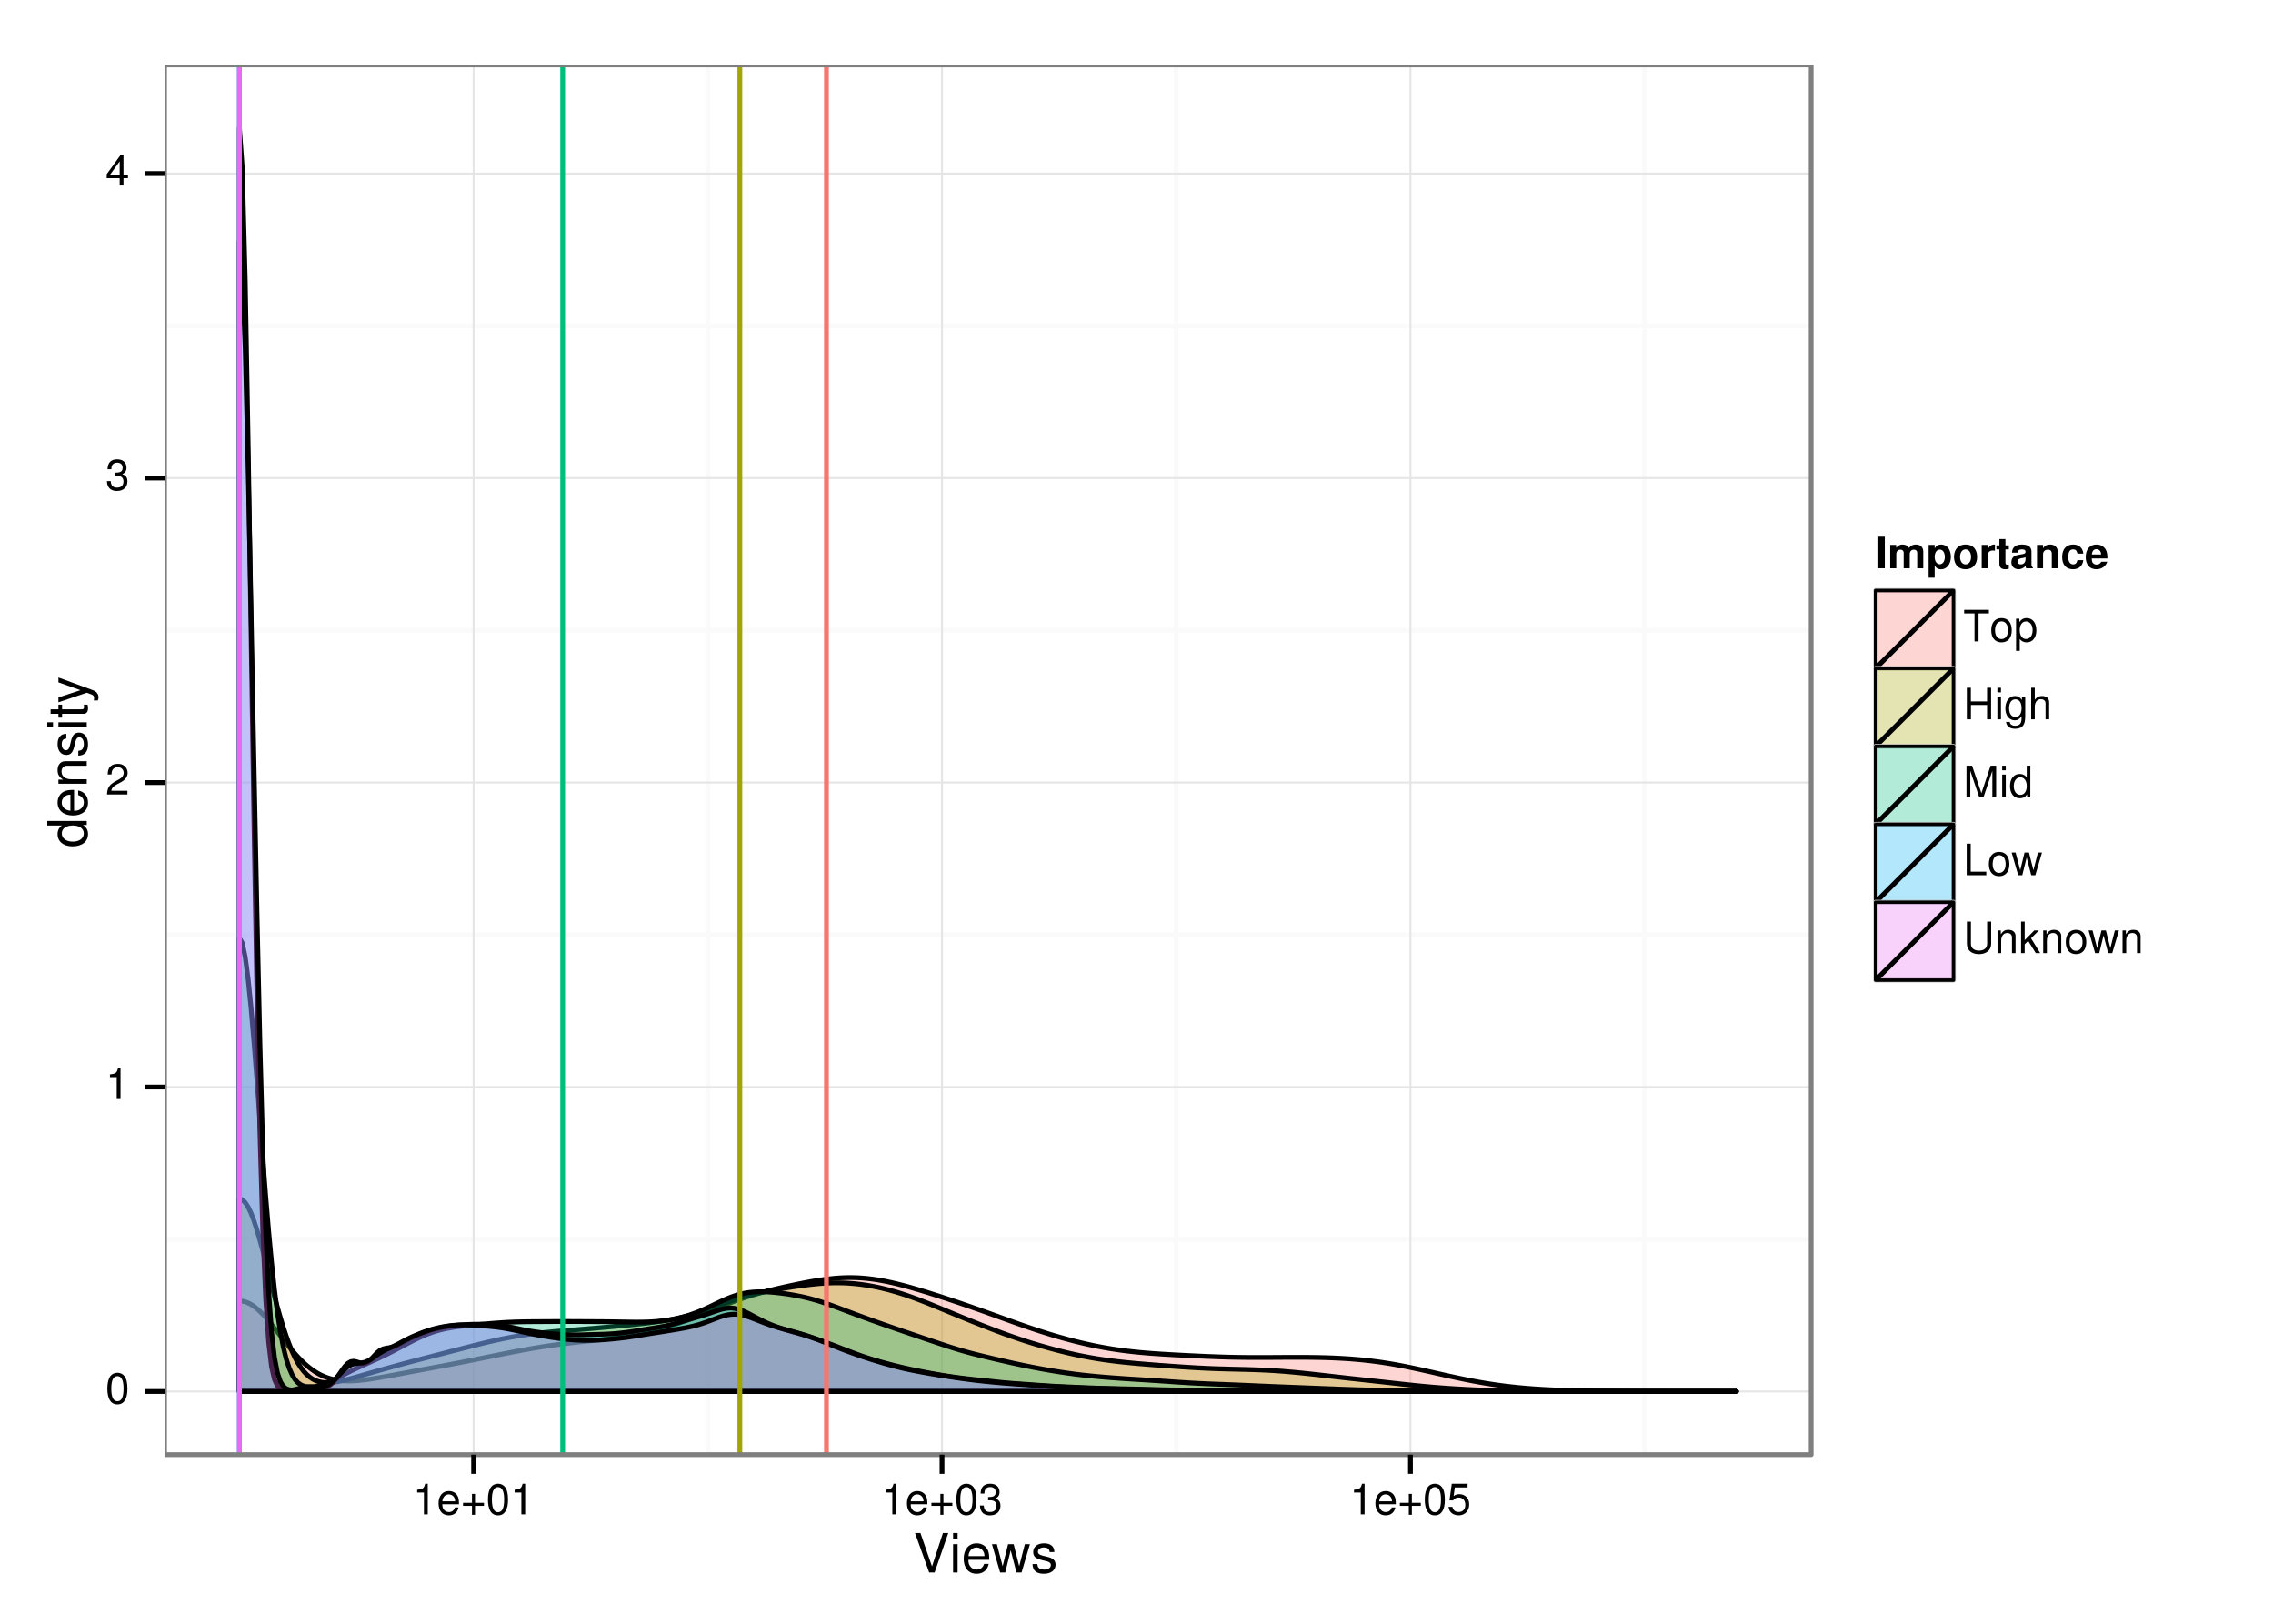 <?xml version="1.0" encoding="UTF-8"?>
<svg xmlns="http://www.w3.org/2000/svg" xmlns:xlink="http://www.w3.org/1999/xlink" width="504pt" height="360pt" viewBox="0 0 504 360" version="1.1">
<defs>
<g>
<symbol overflow="visible" id="glyph0-0">
<path style="stroke:none;" d=""/>
</symbol>
<symbol overflow="visible" id="glyph0-1">
<path style="stroke:none;" d="M 2.641 -6.797 C 2 -6.797 1.422 -6.531 1.078 -6.047 C 0.641 -5.453 0.406 -4.547 0.406 -3.297 C 0.406 -1 1.188 0.219 2.641 0.219 C 4.078 0.219 4.859 -1 4.859 -3.234 C 4.859 -4.562 4.656 -5.438 4.203 -6.047 C 3.844 -6.531 3.281 -6.797 2.641 -6.797 Z M 2.641 -6.047 C 3.547 -6.047 4 -5.125 4 -3.312 C 4 -1.375 3.562 -0.484 2.625 -0.484 C 1.734 -0.484 1.281 -1.422 1.281 -3.281 C 1.281 -5.141 1.734 -6.047 2.641 -6.047 Z "/>
</symbol>
<symbol overflow="visible" id="glyph0-2">
<path style="stroke:none;" d="M 2.484 -4.844 L 2.484 0 L 3.328 0 L 3.328 -6.797 L 2.766 -6.797 C 2.469 -5.75 2.281 -5.609 0.984 -5.453 L 0.984 -4.844 Z "/>
</symbol>
<symbol overflow="visible" id="glyph0-3">
<path style="stroke:none;" d="M 4.859 -0.828 L 1.281 -0.828 C 1.359 -1.391 1.672 -1.75 2.5 -2.234 L 3.469 -2.75 C 4.406 -3.266 4.906 -3.969 4.906 -4.812 C 4.906 -5.375 4.672 -5.906 4.266 -6.266 C 3.859 -6.625 3.375 -6.797 2.719 -6.797 C 1.859 -6.797 1.219 -6.5 0.844 -5.922 C 0.609 -5.562 0.5 -5.125 0.484 -4.438 L 1.328 -4.438 C 1.359 -4.906 1.406 -5.188 1.531 -5.406 C 1.75 -5.812 2.188 -6.062 2.703 -6.062 C 3.469 -6.062 4.031 -5.516 4.031 -4.781 C 4.031 -4.25 3.719 -3.797 3.125 -3.438 L 2.234 -2.938 C 0.812 -2.141 0.406 -1.5 0.328 0 L 4.859 0 Z "/>
</symbol>
<symbol overflow="visible" id="glyph0-4">
<path style="stroke:none;" d="M 2.125 -3.125 L 2.578 -3.125 C 3.516 -3.125 3.984 -2.703 3.984 -1.891 C 3.984 -1.031 3.469 -0.531 2.578 -0.531 C 1.656 -0.531 1.203 -0.984 1.156 -1.969 L 0.312 -1.969 C 0.344 -1.422 0.438 -1.078 0.609 -0.766 C 0.953 -0.109 1.625 0.219 2.547 0.219 C 3.953 0.219 4.859 -0.609 4.859 -1.906 C 4.859 -2.766 4.516 -3.25 3.703 -3.516 C 4.344 -3.766 4.656 -4.25 4.656 -4.938 C 4.656 -6.109 3.875 -6.797 2.578 -6.797 C 1.203 -6.797 0.484 -6.047 0.453 -4.609 L 1.297 -4.609 C 1.312 -5.016 1.344 -5.25 1.453 -5.453 C 1.641 -5.828 2.062 -6.062 2.594 -6.062 C 3.344 -6.062 3.797 -5.625 3.797 -4.906 C 3.797 -4.422 3.609 -4.141 3.25 -3.984 C 3.016 -3.891 2.719 -3.844 2.125 -3.844 Z "/>
</symbol>
<symbol overflow="visible" id="glyph0-5">
<path style="stroke:none;" d="M 3.141 -1.625 L 3.141 0 L 3.984 0 L 3.984 -1.625 L 4.984 -1.625 L 4.984 -2.391 L 3.984 -2.391 L 3.984 -6.797 L 3.359 -6.797 L 0.266 -2.516 L 0.266 -1.625 Z M 3.141 -2.391 L 1 -2.391 L 3.141 -5.359 Z "/>
</symbol>
<symbol overflow="visible" id="glyph0-6">
<path style="stroke:none;" d="M 4.922 -2.25 C 4.922 -3.016 4.859 -3.469 4.719 -3.844 C 4.391 -4.672 3.625 -5.172 2.688 -5.172 C 1.281 -5.172 0.391 -4.094 0.391 -2.453 C 0.391 -0.797 1.25 0.219 2.672 0.219 C 3.812 0.219 4.609 -0.438 4.812 -1.531 L 4.016 -1.531 C 3.797 -0.859 3.344 -0.516 2.703 -0.516 C 2.188 -0.516 1.75 -0.75 1.484 -1.172 C 1.297 -1.453 1.234 -1.75 1.219 -2.25 Z M 1.234 -2.891 C 1.312 -3.828 1.875 -4.438 2.672 -4.438 C 3.469 -4.438 4.062 -3.781 4.062 -2.953 C 4.062 -2.938 4.062 -2.922 4.062 -2.891 Z "/>
</symbol>
<symbol overflow="visible" id="glyph0-7">
<path style="stroke:none;" d="M 5.125 -2.562 L 3.141 -2.562 L 3.141 -4.547 L 2.469 -4.547 L 2.469 -2.562 L 0.484 -2.562 L 0.484 -1.891 L 2.469 -1.891 L 2.469 0.094 L 3.141 0.094 L 3.141 -1.891 L 5.125 -1.891 Z "/>
</symbol>
<symbol overflow="visible" id="glyph0-8">
<path style="stroke:none;" d="M 4.562 -6.797 L 1.062 -6.797 L 0.547 -3.094 L 1.328 -3.094 C 1.719 -3.562 2.047 -3.734 2.578 -3.734 C 3.484 -3.734 4.062 -3.109 4.062 -2.094 C 4.062 -1.125 3.484 -0.531 2.578 -0.531 C 1.828 -0.531 1.375 -0.906 1.188 -1.672 L 0.328 -1.672 C 0.453 -1.109 0.547 -0.844 0.75 -0.594 C 1.125 -0.078 1.828 0.219 2.594 0.219 C 3.969 0.219 4.922 -0.781 4.922 -2.219 C 4.922 -3.562 4.031 -4.484 2.719 -4.484 C 2.25 -4.484 1.859 -4.359 1.469 -4.062 L 1.734 -5.969 L 4.562 -5.969 Z "/>
</symbol>
<symbol overflow="visible" id="glyph0-9">
<path style="stroke:none;" d="M 3.391 -6.203 L 5.688 -6.203 L 5.688 -7 L 0.203 -7 L 0.203 -6.203 L 2.5 -6.203 L 2.5 0 L 3.391 0 Z "/>
</symbol>
<symbol overflow="visible" id="glyph0-10">
<path style="stroke:none;" d="M 2.609 -5.172 C 1.203 -5.172 0.344 -4.156 0.344 -2.469 C 0.344 -0.781 1.188 0.219 2.625 0.219 C 4.031 0.219 4.891 -0.781 4.891 -2.438 C 4.891 -4.172 4.062 -5.172 2.609 -5.172 Z M 2.625 -4.438 C 3.516 -4.438 4.062 -3.688 4.062 -2.453 C 4.062 -1.266 3.5 -0.516 2.625 -0.516 C 1.734 -0.516 1.188 -1.25 1.188 -2.469 C 1.188 -3.688 1.734 -4.438 2.625 -4.438 Z "/>
</symbol>
<symbol overflow="visible" id="glyph0-11">
<path style="stroke:none;" d="M 0.516 2.094 L 1.328 2.094 L 1.328 -0.531 C 1.75 -0.016 2.219 0.219 2.875 0.219 C 4.156 0.219 5.016 -0.828 5.016 -2.422 C 5.016 -4.109 4.188 -5.172 2.859 -5.172 C 2.172 -5.172 1.625 -4.859 1.25 -4.266 L 1.25 -5.031 L 0.516 -5.031 Z M 2.719 -4.422 C 3.609 -4.422 4.188 -3.641 4.188 -2.453 C 4.188 -1.312 3.594 -0.531 2.719 -0.531 C 1.875 -0.531 1.328 -1.297 1.328 -2.469 C 1.328 -3.656 1.875 -4.422 2.719 -4.422 Z "/>
</symbol>
<symbol overflow="visible" id="glyph0-12">
<path style="stroke:none;" d="M 5.281 -3.188 L 5.281 0 L 6.172 0 L 6.172 -7 L 5.281 -7 L 5.281 -3.969 L 1.688 -3.969 L 1.688 -7 L 0.797 -7 L 0.797 0 L 1.703 0 L 1.703 -3.188 Z "/>
</symbol>
<symbol overflow="visible" id="glyph0-13">
<path style="stroke:none;" d="M 1.438 -5.031 L 0.641 -5.031 L 0.641 0 L 1.438 0 Z M 1.438 -7 L 0.641 -7 L 0.641 -5.984 L 1.438 -5.984 Z "/>
</symbol>
<symbol overflow="visible" id="glyph0-14">
<path style="stroke:none;" d="M 3.953 -5.031 L 3.953 -4.297 C 3.547 -4.891 3.062 -5.172 2.422 -5.172 C 1.141 -5.172 0.281 -4.062 0.281 -2.422 C 0.281 -1.609 0.5 -0.938 0.906 -0.453 C 1.281 -0.031 1.828 0.219 2.344 0.219 C 2.984 0.219 3.422 -0.047 3.875 -0.688 L 3.875 -0.422 C 3.875 0.266 3.797 0.672 3.594 0.953 C 3.375 1.25 2.969 1.422 2.469 1.422 C 2.109 1.422 1.781 1.328 1.562 1.156 C 1.375 1 1.312 0.875 1.25 0.578 L 0.438 0.578 C 0.531 1.531 1.266 2.094 2.453 2.094 C 3.188 2.094 3.844 1.859 4.156 1.453 C 4.547 0.984 4.688 0.359 4.688 -0.828 L 4.688 -5.031 Z M 2.5 -4.438 C 3.375 -4.438 3.875 -3.703 3.875 -2.453 C 3.875 -1.25 3.359 -0.516 2.516 -0.516 C 1.641 -0.516 1.109 -1.25 1.109 -2.469 C 1.109 -3.688 1.656 -4.438 2.5 -4.438 Z "/>
</symbol>
<symbol overflow="visible" id="glyph0-15">
<path style="stroke:none;" d="M 0.672 -7 L 0.672 0 L 1.469 0 L 1.469 -2.766 C 1.469 -3.797 2 -4.469 2.828 -4.469 C 3.094 -4.469 3.344 -4.391 3.547 -4.234 C 3.766 -4.078 3.859 -3.844 3.859 -3.484 L 3.859 0 L 4.656 0 L 4.656 -3.797 C 4.656 -4.641 4.062 -5.172 3.078 -5.172 C 2.375 -5.172 1.938 -4.953 1.469 -4.344 L 1.469 -7 Z "/>
</symbol>
<symbol overflow="visible" id="glyph0-16">
<path style="stroke:none;" d="M 4.484 0 L 6.453 -5.859 L 6.453 0 L 7.297 0 L 7.297 -7 L 6.062 -7 L 4.031 -0.906 L 1.953 -7 L 0.719 -7 L 0.719 0 L 1.562 0 L 1.562 -5.859 L 3.547 0 Z "/>
</symbol>
<symbol overflow="visible" id="glyph0-17">
<path style="stroke:none;" d="M 4.75 -7 L 3.953 -7 L 3.953 -4.391 C 3.609 -4.906 3.078 -5.172 2.406 -5.172 C 1.109 -5.172 0.25 -4.125 0.25 -2.516 C 0.25 -0.828 1.078 0.219 2.438 0.219 C 3.125 0.219 3.609 -0.031 4.031 -0.656 L 4.031 0 L 4.75 0 Z M 2.547 -4.422 C 3.406 -4.422 3.953 -3.656 3.953 -2.453 C 3.953 -1.297 3.391 -0.531 2.547 -0.531 C 1.672 -0.531 1.078 -1.312 1.078 -2.469 C 1.078 -3.641 1.672 -4.422 2.547 -4.422 Z "/>
</symbol>
<symbol overflow="visible" id="glyph0-18">
<path style="stroke:none;" d="M 1.656 -7 L 0.766 -7 L 0.766 0 L 5.109 0 L 5.109 -0.781 L 1.656 -0.781 Z "/>
</symbol>
<symbol overflow="visible" id="glyph0-19">
<path style="stroke:none;" d="M 5.312 0 L 6.797 -5.031 L 5.891 -5.031 L 4.891 -1.109 L 3.906 -5.031 L 2.922 -5.031 L 1.969 -1.109 L 0.938 -5.031 L 0.062 -5.031 L 1.516 0 L 2.422 0 L 3.391 -3.938 L 4.406 0 Z "/>
</symbol>
<symbol overflow="visible" id="glyph0-20">
<path style="stroke:none;" d="M 5.297 -7 L 5.297 -2.078 C 5.297 -1.141 4.609 -0.562 3.484 -0.562 C 2.969 -0.562 2.547 -0.688 2.219 -0.938 C 1.875 -1.203 1.703 -1.547 1.703 -2.078 L 1.703 -7 L 0.812 -7 L 0.812 -2.078 C 0.812 -0.656 1.828 0.219 3.484 0.219 C 5.125 0.219 6.188 -0.688 6.188 -2.078 L 6.188 -7 Z "/>
</symbol>
<symbol overflow="visible" id="glyph0-21">
<path style="stroke:none;" d="M 0.672 -5.031 L 0.672 0 L 1.484 0 L 1.484 -2.766 C 1.484 -3.797 2.016 -4.469 2.844 -4.469 C 3.469 -4.469 3.875 -4.094 3.875 -3.484 L 3.875 0 L 4.672 0 L 4.672 -3.797 C 4.672 -4.641 4.047 -5.172 3.078 -5.172 C 2.328 -5.172 1.859 -4.891 1.406 -4.188 L 1.406 -5.031 Z "/>
</symbol>
<symbol overflow="visible" id="glyph0-22">
<path style="stroke:none;" d="M 1.359 -7 L 0.562 -7 L 0.562 0 L 1.359 0 L 1.359 -1.953 L 2.125 -2.719 L 3.828 0 L 4.812 0 L 2.766 -3.297 L 4.516 -5.031 L 3.484 -5.031 L 1.359 -2.891 Z "/>
</symbol>
<symbol overflow="visible" id="glyph1-0">
<path style="stroke:none;" d=""/>
</symbol>
<symbol overflow="visible" id="glyph1-1">
<path style="stroke:none;" d="M 4.703 0 L 7.734 -8.75 L 6.547 -8.75 L 4.125 -1.344 L 1.562 -8.75 L 0.359 -8.75 L 3.5 0 Z "/>
</symbol>
<symbol overflow="visible" id="glyph1-2">
<path style="stroke:none;" d="M 1.797 -6.281 L 0.797 -6.281 L 0.797 0 L 1.797 0 Z M 1.797 -8.75 L 0.797 -8.75 L 0.797 -7.484 L 1.797 -7.484 Z "/>
</symbol>
<symbol overflow="visible" id="glyph1-3">
<path style="stroke:none;" d="M 6.156 -2.812 C 6.156 -3.766 6.078 -4.344 5.906 -4.812 C 5.5 -5.844 4.531 -6.469 3.359 -6.469 C 1.609 -6.469 0.484 -5.125 0.484 -3.062 C 0.484 -1 1.578 0.281 3.344 0.281 C 4.781 0.281 5.766 -0.547 6.031 -1.906 L 5.016 -1.906 C 4.734 -1.078 4.172 -0.641 3.375 -0.641 C 2.734 -0.641 2.203 -0.938 1.859 -1.469 C 1.625 -1.828 1.531 -2.188 1.531 -2.812 Z M 1.547 -3.625 C 1.625 -4.781 2.344 -5.547 3.344 -5.547 C 4.328 -5.547 5.094 -4.734 5.094 -3.703 C 5.094 -3.672 5.094 -3.641 5.078 -3.625 Z "/>
</symbol>
<symbol overflow="visible" id="glyph1-4">
<path style="stroke:none;" d="M 6.641 0 L 8.5 -6.281 L 7.375 -6.281 L 6.125 -1.391 L 4.891 -6.281 L 3.656 -6.281 L 2.453 -1.391 L 1.172 -6.281 L 0.078 -6.281 L 1.891 0 L 3.031 0 L 4.234 -4.938 L 5.516 0 Z "/>
</symbol>
<symbol overflow="visible" id="glyph1-5">
<path style="stroke:none;" d="M 5.25 -4.531 C 5.25 -5.766 4.422 -6.469 2.969 -6.469 C 1.516 -6.469 0.562 -5.719 0.562 -4.547 C 0.562 -3.562 1.062 -3.094 2.562 -2.734 L 3.484 -2.516 C 4.188 -2.344 4.469 -2.094 4.469 -1.625 C 4.469 -1.047 3.875 -0.641 3 -0.641 C 2.453 -0.641 2 -0.797 1.75 -1.062 C 1.594 -1.25 1.531 -1.422 1.469 -1.875 L 0.406 -1.875 C 0.453 -0.422 1.266 0.281 2.922 0.281 C 4.5 0.281 5.516 -0.5 5.516 -1.719 C 5.516 -2.656 4.984 -3.172 3.734 -3.469 L 2.766 -3.703 C 1.953 -3.891 1.609 -4.156 1.609 -4.594 C 1.609 -5.172 2.125 -5.547 2.938 -5.547 C 3.75 -5.547 4.172 -5.203 4.203 -4.531 Z "/>
</symbol>
<symbol overflow="visible" id="glyph2-0">
<path style="stroke:none;" d=""/>
</symbol>
<symbol overflow="visible" id="glyph2-1">
<path style="stroke:none;" d="M -8.75 -5.938 L -8.75 -4.938 L -5.5 -4.938 C -6.125 -4.531 -6.469 -3.859 -6.469 -3.016 C -6.469 -1.375 -5.156 -0.312 -3.156 -0.312 C -1.031 -0.312 0.281 -1.359 0.281 -3.047 C 0.281 -3.906 -0.047 -4.516 -0.828 -5.047 L 0 -5.047 L 0 -5.938 Z M -5.531 -3.188 C -5.531 -4.266 -4.578 -4.938 -3.078 -4.938 C -1.625 -4.938 -0.656 -4.25 -0.656 -3.188 C -0.656 -2.094 -1.625 -1.359 -3.094 -1.359 C -4.562 -1.359 -5.531 -2.094 -5.531 -3.188 Z "/>
</symbol>
<symbol overflow="visible" id="glyph2-2">
<path style="stroke:none;" d="M -2.812 -6.156 C -3.766 -6.156 -4.344 -6.078 -4.812 -5.906 C -5.844 -5.5 -6.469 -4.531 -6.469 -3.359 C -6.469 -1.609 -5.125 -0.484 -3.062 -0.484 C -1 -0.484 0.281 -1.578 0.281 -3.344 C 0.281 -4.781 -0.547 -5.766 -1.906 -6.031 L -1.906 -5.016 C -1.078 -4.734 -0.641 -4.172 -0.641 -3.375 C -0.641 -2.734 -0.938 -2.203 -1.469 -1.859 C -1.828 -1.625 -2.188 -1.531 -2.812 -1.531 Z M -3.625 -1.547 C -4.781 -1.625 -5.547 -2.344 -5.547 -3.344 C -5.547 -4.328 -4.734 -5.094 -3.703 -5.094 C -3.672 -5.094 -3.641 -5.094 -3.625 -5.078 Z "/>
</symbol>
<symbol overflow="visible" id="glyph2-3">
<path style="stroke:none;" d="M -6.281 -0.844 L 0 -0.844 L 0 -1.844 L -3.469 -1.844 C -4.75 -1.844 -5.594 -2.516 -5.594 -3.547 C -5.594 -4.344 -5.109 -4.844 -4.359 -4.844 L 0 -4.844 L 0 -5.844 L -4.75 -5.844 C -5.797 -5.844 -6.469 -5.062 -6.469 -3.859 C -6.469 -2.922 -6.109 -2.312 -5.234 -1.766 L -6.281 -1.766 Z "/>
</symbol>
<symbol overflow="visible" id="glyph2-4">
<path style="stroke:none;" d="M -4.531 -5.25 C -5.766 -5.25 -6.469 -4.422 -6.469 -2.969 C -6.469 -1.516 -5.719 -0.562 -4.547 -0.562 C -3.562 -0.562 -3.094 -1.062 -2.734 -2.562 L -2.516 -3.484 C -2.344 -4.188 -2.094 -4.469 -1.625 -4.469 C -1.047 -4.469 -0.641 -3.875 -0.641 -3 C -0.641 -2.453 -0.797 -2 -1.062 -1.75 C -1.25 -1.594 -1.422 -1.531 -1.875 -1.469 L -1.875 -0.406 C -0.422 -0.453 0.281 -1.266 0.281 -2.922 C 0.281 -4.5 -0.5 -5.516 -1.719 -5.516 C -2.656 -5.516 -3.172 -4.984 -3.469 -3.734 L -3.703 -2.766 C -3.891 -1.953 -4.156 -1.609 -4.594 -1.609 C -5.172 -1.609 -5.547 -2.125 -5.547 -2.938 C -5.547 -3.75 -5.203 -4.172 -4.531 -4.203 Z "/>
</symbol>
<symbol overflow="visible" id="glyph2-5">
<path style="stroke:none;" d="M -6.281 -1.797 L -6.281 -0.797 L 0 -0.797 L 0 -1.797 Z M -8.75 -1.797 L -8.75 -0.797 L -7.484 -0.797 L -7.484 -1.797 Z "/>
</symbol>
<symbol overflow="visible" id="glyph2-6">
<path style="stroke:none;" d="M -6.281 -3.047 L -6.281 -2.016 L -8.016 -2.016 L -8.016 -1.016 L -6.281 -1.016 L -6.281 -0.172 L -5.469 -0.172 L -5.469 -1.016 L -0.719 -1.016 C -0.078 -1.016 0.281 -1.453 0.281 -2.234 C 0.281 -2.469 0.25 -2.719 0.188 -3.047 L -0.641 -3.047 C -0.609 -2.922 -0.594 -2.766 -0.594 -2.562 C -0.594 -2.141 -0.719 -2.016 -1.156 -2.016 L -5.469 -2.016 L -5.469 -3.047 Z "/>
</symbol>
<symbol overflow="visible" id="glyph2-7">
<path style="stroke:none;" d="M -6.281 -4.656 L -1.391 -2.922 L -6.281 -1.312 L -6.281 -0.234 L 0.031 -2.359 L 1.016 -1.984 C 1.469 -1.828 1.625 -1.594 1.625 -1.172 C 1.625 -1.031 1.609 -0.859 1.562 -0.641 L 2.453 -0.641 C 2.562 -0.859 2.609 -1.062 2.609 -1.312 C 2.609 -1.641 2.516 -1.984 2.312 -2.25 C 2.094 -2.562 1.828 -2.75 1.312 -2.938 L -6.281 -5.734 Z "/>
</symbol>
<symbol overflow="visible" id="glyph3-0">
<path style="stroke:none;" d=""/>
</symbol>
<symbol overflow="visible" id="glyph3-1">
<path style="stroke:none;" d="M 2.047 -7 L 0.609 -7 L 0.609 0 L 2.047 0 Z "/>
</symbol>
<symbol overflow="visible" id="glyph3-2">
<path style="stroke:none;" d="M 0.578 -5.188 L 0.578 0 L 1.922 0 L 1.922 -3.109 C 1.922 -3.734 2.266 -4.125 2.844 -4.125 C 3.297 -4.125 3.562 -3.859 3.562 -3.453 L 3.562 0 L 4.906 0 L 4.906 -3.109 C 4.906 -3.734 5.25 -4.125 5.828 -4.125 C 6.281 -4.125 6.562 -3.859 6.562 -3.453 L 6.562 0 L 7.906 0 L 7.906 -3.672 C 7.906 -4.672 7.297 -5.266 6.25 -5.266 C 5.609 -5.266 5.141 -5.031 4.734 -4.5 C 4.484 -4.984 3.969 -5.266 3.328 -5.266 C 2.734 -5.266 2.344 -5.062 1.906 -4.531 L 1.906 -5.188 Z "/>
</symbol>
<symbol overflow="visible" id="glyph3-3">
<path style="stroke:none;" d="M 1.906 -5.188 L 0.562 -5.188 L 0.562 2.094 L 1.906 2.094 L 1.906 -0.609 C 2.219 -0.031 2.688 0.234 3.344 0.234 C 4.578 0.234 5.5 -0.938 5.5 -2.516 C 5.5 -3.25 5.297 -3.969 4.953 -4.453 C 4.609 -4.938 3.969 -5.266 3.344 -5.266 C 2.688 -5.266 2.219 -4.984 1.906 -4.406 Z M 3.031 -4.141 C 3.719 -4.141 4.156 -3.484 4.156 -2.5 C 4.156 -1.547 3.688 -0.891 3.031 -0.891 C 2.359 -0.891 1.906 -1.547 1.906 -2.516 C 1.906 -3.484 2.359 -4.141 3.031 -4.141 Z "/>
</symbol>
<symbol overflow="visible" id="glyph3-4">
<path style="stroke:none;" d="M 2.891 -5.266 C 1.312 -5.266 0.328 -4.219 0.328 -2.516 C 0.328 -0.812 1.312 0.219 2.891 0.219 C 4.469 0.219 5.453 -0.828 5.453 -2.484 C 5.453 -4.234 4.516 -5.266 2.891 -5.266 Z M 2.891 -4.188 C 3.641 -4.188 4.109 -3.516 4.109 -2.5 C 4.109 -1.531 3.609 -0.859 2.891 -0.859 C 2.172 -0.859 1.672 -1.531 1.672 -2.516 C 1.672 -3.516 2.172 -4.188 2.891 -4.188 Z "/>
</symbol>
<symbol overflow="visible" id="glyph3-5">
<path style="stroke:none;" d="M 0.609 -5.188 L 0.609 0 L 1.953 0 L 1.953 -2.75 C 1.953 -3.547 2.344 -3.938 3.125 -3.938 C 3.266 -3.938 3.375 -3.922 3.547 -3.891 L 3.547 -5.25 C 3.469 -5.266 3.422 -5.266 3.391 -5.266 C 2.766 -5.266 2.234 -4.859 1.953 -4.156 L 1.953 -5.188 Z "/>
</symbol>
<symbol overflow="visible" id="glyph3-6">
<path style="stroke:none;" d="M 2.891 -5.078 L 2.141 -5.078 L 2.141 -6.469 L 0.797 -6.469 L 0.797 -5.078 L 0.141 -5.078 L 0.141 -4.188 L 0.797 -4.188 L 0.797 -1 C 0.797 -0.188 1.234 0.219 2.109 0.219 C 2.406 0.219 2.641 0.188 2.891 0.109 L 2.891 -0.828 C 2.75 -0.812 2.672 -0.797 2.578 -0.797 C 2.219 -0.797 2.141 -0.906 2.141 -1.359 L 2.141 -4.188 L 2.891 -4.188 Z "/>
</symbol>
<symbol overflow="visible" id="glyph3-7">
<path style="stroke:none;" d="M 5.031 -0.156 C 4.781 -0.391 4.719 -0.531 4.719 -0.797 L 4.719 -3.672 C 4.719 -4.734 4 -5.266 2.594 -5.266 C 1.203 -5.266 0.469 -4.672 0.391 -3.469 L 1.672 -3.469 C 1.75 -4.016 1.969 -4.188 2.625 -4.188 C 3.141 -4.188 3.406 -4.016 3.406 -3.672 C 3.406 -3.484 3.312 -3.344 3.172 -3.266 C 3 -3.172 3 -3.172 2.328 -3.062 L 1.797 -2.969 C 0.766 -2.797 0.266 -2.266 0.266 -1.328 C 0.266 -0.891 0.391 -0.531 0.641 -0.266 C 0.938 0.031 1.375 0.219 1.844 0.219 C 2.422 0.219 2.938 -0.031 3.422 -0.516 C 3.422 -0.25 3.438 -0.156 3.562 0 L 5.031 0 Z M 3.406 -2.078 C 3.406 -1.312 3.016 -0.859 2.344 -0.859 C 1.891 -0.859 1.609 -1.109 1.609 -1.484 C 1.609 -1.891 1.828 -2.078 2.375 -2.203 L 2.844 -2.281 C 3.188 -2.344 3.25 -2.375 3.406 -2.453 Z "/>
</symbol>
<symbol overflow="visible" id="glyph3-8">
<path style="stroke:none;" d="M 0.609 -5.188 L 0.609 0 L 1.953 0 L 1.953 -3.109 C 1.953 -3.719 2.375 -4.125 3.031 -4.125 C 3.609 -4.125 3.891 -3.812 3.891 -3.188 L 3.891 0 L 5.234 0 L 5.234 -3.469 C 5.234 -4.609 4.609 -5.266 3.5 -5.266 C 2.797 -5.266 2.328 -5.016 1.953 -4.438 L 1.953 -5.188 Z "/>
</symbol>
<symbol overflow="visible" id="glyph3-9">
<path style="stroke:none;" d="M 5.016 -3.25 C 4.906 -4.516 4.062 -5.266 2.766 -5.266 C 1.234 -5.266 0.328 -4.25 0.328 -2.484 C 0.328 -0.781 1.219 0.219 2.75 0.219 C 4.016 0.219 4.891 -0.562 5.016 -1.797 L 3.719 -1.797 C 3.547 -1.125 3.281 -0.859 2.766 -0.859 C 2.078 -0.859 1.672 -1.484 1.672 -2.484 C 1.672 -2.969 1.766 -3.438 1.922 -3.734 C 2.078 -4.031 2.375 -4.188 2.766 -4.188 C 3.312 -4.188 3.562 -3.922 3.719 -3.25 Z "/>
</symbol>
<symbol overflow="visible" id="glyph3-10">
<path style="stroke:none;" d="M 5.031 -2.172 C 5.031 -2.281 5.031 -2.328 5.031 -2.391 C 5.031 -2.922 4.953 -3.391 4.828 -3.766 C 4.484 -4.703 3.656 -5.266 2.609 -5.266 C 1.125 -5.266 0.219 -4.188 0.219 -2.453 C 0.219 -0.797 1.109 0.219 2.578 0.219 C 3.734 0.219 4.688 -0.438 4.984 -1.453 L 3.656 -1.453 C 3.484 -1.047 3.125 -0.812 2.625 -0.812 C 2.25 -0.812 1.938 -0.969 1.75 -1.25 C 1.625 -1.453 1.578 -1.672 1.547 -2.172 Z M 1.578 -3.062 C 1.656 -3.844 2 -4.234 2.594 -4.234 C 2.922 -4.234 3.234 -4.078 3.422 -3.812 C 3.547 -3.609 3.609 -3.422 3.641 -3.062 Z "/>
</symbol>
</g>
<clipPath id="clip1">
  <path d="M 36.488 14.398 L 402 14.398 L 402 323 L 36.488 323 Z "/>
</clipPath>
<clipPath id="clip2">
  <path d="M 36.488 274 L 402.59 274 L 402.59 276 L 36.488 276 Z "/>
</clipPath>
<clipPath id="clip3">
  <path d="M 36.488 206 L 402.59 206 L 402.59 208 L 36.488 208 Z "/>
</clipPath>
<clipPath id="clip4">
  <path d="M 36.488 139 L 402.59 139 L 402.59 141 L 36.488 141 Z "/>
</clipPath>
<clipPath id="clip5">
  <path d="M 36.488 71 L 402.59 71 L 402.59 73 L 36.488 73 Z "/>
</clipPath>
<clipPath id="clip6">
  <path d="M 52 14.398 L 54 14.398 L 54 323.512 L 52 323.512 Z "/>
</clipPath>
<clipPath id="clip7">
  <path d="M 156 14.398 L 158 14.398 L 158 323.512 L 156 323.512 Z "/>
</clipPath>
<clipPath id="clip8">
  <path d="M 260 14.398 L 262 14.398 L 262 323.512 L 260 323.512 Z "/>
</clipPath>
<clipPath id="clip9">
  <path d="M 364 14.398 L 366 14.398 L 366 323.512 L 364 323.512 Z "/>
</clipPath>
<clipPath id="clip10">
  <path d="M 36.488 308 L 402 308 L 402 309 L 36.488 309 Z "/>
</clipPath>
<clipPath id="clip11">
  <path d="M 36.488 240 L 402 240 L 402 242 L 36.488 242 Z "/>
</clipPath>
<clipPath id="clip12">
  <path d="M 36.488 173 L 402 173 L 402 174 L 36.488 174 Z "/>
</clipPath>
<clipPath id="clip13">
  <path d="M 36.488 105 L 402 105 L 402 107 L 36.488 107 Z "/>
</clipPath>
<clipPath id="clip14">
  <path d="M 36.488 38 L 402 38 L 402 39 L 36.488 39 Z "/>
</clipPath>
<clipPath id="clip15">
  <path d="M 104 14.398 L 106 14.398 L 106 323 L 104 323 Z "/>
</clipPath>
<clipPath id="clip16">
  <path d="M 208 14.398 L 210 14.398 L 210 323 L 208 323 Z "/>
</clipPath>
<clipPath id="clip17">
  <path d="M 312 14.398 L 313 14.398 L 313 323 L 312 323 Z "/>
</clipPath>
<clipPath id="clip18">
  <path d="M 182 14.398 L 184 14.398 L 184 323.512 L 182 323.512 Z "/>
</clipPath>
<clipPath id="clip19">
  <path d="M 163 14.398 L 165 14.398 L 165 323.512 L 163 323.512 Z "/>
</clipPath>
<clipPath id="clip20">
  <path d="M 124 14.398 L 126 14.398 L 126 323.512 L 124 323.512 Z "/>
</clipPath>
<clipPath id="clip21">
  <path d="M 52 14.398 L 54 14.398 L 54 323.512 L 52 323.512 Z "/>
</clipPath>
<clipPath id="clip22">
  <path d="M 36.488 14.398 L 402.59 14.398 L 402.59 323.512 L 36.488 323.512 Z "/>
</clipPath>
</defs>
<g id="surface866">
<rect x="0" y="0" width="504" height="360" style="fill:rgb(100%,100%,100%);fill-opacity:1;stroke:none;"/>
<rect x="0" y="0" width="504" height="360" style="fill:rgb(100%,100%,100%);fill-opacity:1;stroke:none;"/>
<path style="fill:none;stroke-width:1.063;stroke-linecap:round;stroke-linejoin:round;stroke:rgb(100%,100%,100%);stroke-opacity:1;stroke-miterlimit:10;" d="M 0 360 L 504 360 L 504 0 L 0 0 Z "/>
<g clip-path="url(#clip1)" clip-rule="nonzero">
<path style=" stroke:none;fill-rule:nonzero;fill:rgb(100%,100%,100%);fill-opacity:1;" d="M 36.488 322.512 L 401.59 322.512 L 401.59 14.398 L 36.488 14.398 Z "/>
</g>
<g clip-path="url(#clip2)" clip-rule="nonzero">
<path style="fill:none;stroke-width:1.063;stroke-linecap:butt;stroke-linejoin:round;stroke:rgb(98.039%,98.039%,98.039%);stroke-opacity:1;stroke-miterlimit:10;" d="M 36.488 274.758 L 401.586 274.758 "/>
</g>
<g clip-path="url(#clip3)" clip-rule="nonzero">
<path style="fill:none;stroke-width:1.063;stroke-linecap:butt;stroke-linejoin:round;stroke:rgb(98.039%,98.039%,98.039%);stroke-opacity:1;stroke-miterlimit:10;" d="M 36.488 207.25 L 401.586 207.25 "/>
</g>
<g clip-path="url(#clip4)" clip-rule="nonzero">
<path style="fill:none;stroke-width:1.063;stroke-linecap:butt;stroke-linejoin:round;stroke:rgb(98.039%,98.039%,98.039%);stroke-opacity:1;stroke-miterlimit:10;" d="M 36.488 139.746 L 401.586 139.746 "/>
</g>
<g clip-path="url(#clip5)" clip-rule="nonzero">
<path style="fill:none;stroke-width:1.063;stroke-linecap:butt;stroke-linejoin:round;stroke:rgb(98.039%,98.039%,98.039%);stroke-opacity:1;stroke-miterlimit:10;" d="M 36.488 72.242 L 401.586 72.242 "/>
</g>
<g clip-path="url(#clip6)" clip-rule="nonzero">
<path style="fill:none;stroke-width:1.063;stroke-linecap:butt;stroke-linejoin:round;stroke:rgb(98.039%,98.039%,98.039%);stroke-opacity:1;stroke-miterlimit:10;" d="M 53.082 322.512 L 53.082 14.398 "/>
</g>
<g clip-path="url(#clip7)" clip-rule="nonzero">
<path style="fill:none;stroke-width:1.063;stroke-linecap:butt;stroke-linejoin:round;stroke:rgb(98.039%,98.039%,98.039%);stroke-opacity:1;stroke-miterlimit:10;" d="M 156.945 322.512 L 156.945 14.398 "/>
</g>
<g clip-path="url(#clip8)" clip-rule="nonzero">
<path style="fill:none;stroke-width:1.063;stroke-linecap:butt;stroke-linejoin:round;stroke:rgb(98.039%,98.039%,98.039%);stroke-opacity:1;stroke-miterlimit:10;" d="M 260.809 322.512 L 260.809 14.398 "/>
</g>
<g clip-path="url(#clip9)" clip-rule="nonzero">
<path style="fill:none;stroke-width:1.063;stroke-linecap:butt;stroke-linejoin:round;stroke:rgb(98.039%,98.039%,98.039%);stroke-opacity:1;stroke-miterlimit:10;" d="M 364.676 322.512 L 364.676 14.398 "/>
</g>
<g clip-path="url(#clip10)" clip-rule="nonzero">
<path style="fill:none;stroke-width:0.425;stroke-linecap:butt;stroke-linejoin:round;stroke:rgb(89.804%,89.804%,89.804%);stroke-opacity:1;stroke-miterlimit:10;" d="M 36.488 308.508 L 401.586 308.508 "/>
</g>
<g clip-path="url(#clip11)" clip-rule="nonzero">
<path style="fill:none;stroke-width:0.425;stroke-linecap:butt;stroke-linejoin:round;stroke:rgb(89.804%,89.804%,89.804%);stroke-opacity:1;stroke-miterlimit:10;" d="M 36.488 241.004 L 401.586 241.004 "/>
</g>
<g clip-path="url(#clip12)" clip-rule="nonzero">
<path style="fill:none;stroke-width:0.425;stroke-linecap:butt;stroke-linejoin:round;stroke:rgb(89.804%,89.804%,89.804%);stroke-opacity:1;stroke-miterlimit:10;" d="M 36.488 173.5 L 401.586 173.5 "/>
</g>
<g clip-path="url(#clip13)" clip-rule="nonzero">
<path style="fill:none;stroke-width:0.425;stroke-linecap:butt;stroke-linejoin:round;stroke:rgb(89.804%,89.804%,89.804%);stroke-opacity:1;stroke-miterlimit:10;" d="M 36.488 105.996 L 401.586 105.996 "/>
</g>
<g clip-path="url(#clip14)" clip-rule="nonzero">
<path style="fill:none;stroke-width:0.425;stroke-linecap:butt;stroke-linejoin:round;stroke:rgb(89.804%,89.804%,89.804%);stroke-opacity:1;stroke-miterlimit:10;" d="M 36.488 38.492 L 401.586 38.492 "/>
</g>
<g clip-path="url(#clip15)" clip-rule="nonzero">
<path style="fill:none;stroke-width:0.425;stroke-linecap:butt;stroke-linejoin:round;stroke:rgb(89.804%,89.804%,89.804%);stroke-opacity:1;stroke-miterlimit:10;" d="M 105.016 322.512 L 105.016 14.398 "/>
</g>
<g clip-path="url(#clip16)" clip-rule="nonzero">
<path style="fill:none;stroke-width:0.425;stroke-linecap:butt;stroke-linejoin:round;stroke:rgb(89.804%,89.804%,89.804%);stroke-opacity:1;stroke-miterlimit:10;" d="M 208.879 322.512 L 208.879 14.398 "/>
</g>
<g clip-path="url(#clip17)" clip-rule="nonzero">
<path style="fill:none;stroke-width:0.425;stroke-linecap:butt;stroke-linejoin:round;stroke:rgb(89.804%,89.804%,89.804%);stroke-opacity:1;stroke-miterlimit:10;" d="M 312.742 322.512 L 312.742 14.398 "/>
</g>
<path style="fill-rule:nonzero;fill:rgb(97.255%,46.275%,42.745%);fill-opacity:0.302;stroke-width:1.063;stroke-linecap:round;stroke-linejoin:round;stroke:rgb(0%,0%,0%);stroke-opacity:1;stroke-miterlimit:10;" d="M 53.082 288.43 L 53.73 288.48 L 54.383 288.629 L 55.031 288.871 L 55.68 289.203 L 56.328 289.629 L 56.98 290.148 L 57.629 290.738 L 58.277 291.387 L 58.93 292.094 L 59.578 292.844 L 60.227 293.641 L 60.875 294.461 L 61.527 295.297 L 62.176 296.141 L 62.824 296.98 L 63.473 297.812 L 64.125 298.621 L 64.773 299.402 L 65.422 300.152 L 66.074 300.871 L 66.723 301.547 L 67.371 302.172 L 68.02 302.75 L 68.672 303.277 L 69.32 303.758 L 69.969 304.195 L 70.621 304.582 L 71.27 304.914 L 71.918 305.199 L 72.566 305.445 L 73.219 305.652 L 73.867 305.824 L 74.516 305.953 L 75.168 306.051 L 75.816 306.117 L 76.465 306.16 L 77.113 306.18 L 77.766 306.176 L 78.414 306.152 L 79.062 306.109 L 79.711 306.055 L 80.363 305.988 L 81.012 305.91 L 81.66 305.824 L 82.312 305.727 L 82.961 305.625 L 83.609 305.52 L 84.258 305.406 L 84.91 305.293 L 86.207 305.059 L 86.859 304.938 L 87.508 304.82 L 88.156 304.695 L 88.805 304.574 L 89.457 304.453 L 91.402 304.09 L 92.055 303.969 L 93.352 303.727 L 94.004 303.605 L 95.949 303.242 L 96.602 303.121 L 97.898 302.879 L 98.551 302.758 L 100.496 302.383 L 101.148 302.258 L 102.445 302.008 L 103.098 301.879 L 105.043 301.492 L 105.695 301.363 L 106.344 301.23 L 106.992 301.102 L 107.641 300.969 L 108.293 300.836 L 108.941 300.707 L 109.59 300.574 L 110.242 300.445 L 110.891 300.312 L 112.188 300.055 L 112.84 299.926 L 114.137 299.676 L 114.789 299.551 L 116.086 299.309 L 116.734 299.191 L 117.387 299.074 L 118.035 298.961 L 118.684 298.852 L 119.336 298.746 L 119.984 298.641 L 121.281 298.438 L 121.934 298.344 L 122.582 298.25 L 123.23 298.16 L 123.879 298.074 L 124.531 297.992 L 125.18 297.91 L 125.828 297.832 L 126.48 297.754 L 127.129 297.68 L 128.426 297.539 L 129.078 297.469 L 129.727 297.398 L 130.375 297.332 L 131.027 297.262 L 131.676 297.195 L 132.973 297.055 L 133.625 296.984 L 134.273 296.906 L 134.922 296.832 L 135.57 296.75 L 136.223 296.668 L 137.52 296.488 L 138.172 296.391 L 138.82 296.289 L 139.469 296.184 L 140.117 296.07 L 140.77 295.953 L 141.418 295.828 L 142.066 295.699 L 142.719 295.562 L 143.367 295.422 L 144.016 295.27 L 144.664 295.113 L 145.316 294.945 L 145.965 294.777 L 146.613 294.598 L 147.266 294.41 L 147.914 294.215 L 148.562 294.016 L 149.211 293.805 L 149.863 293.59 L 150.512 293.371 L 151.16 293.141 L 151.809 292.902 L 152.461 292.664 L 153.758 292.164 L 154.41 291.906 L 155.059 291.648 L 156.355 291.117 L 157.008 290.852 L 157.656 290.582 L 158.305 290.316 L 158.957 290.047 L 159.605 289.785 L 160.254 289.52 L 160.902 289.262 L 161.555 289.008 L 162.203 288.758 L 162.852 288.516 L 163.504 288.277 L 164.152 288.047 L 164.801 287.82 L 165.449 287.605 L 166.102 287.395 L 166.75 287.191 L 167.398 286.996 L 168.047 286.805 L 168.699 286.621 L 169.348 286.445 L 169.996 286.273 L 170.648 286.105 L 171.945 285.785 L 172.594 285.633 L 173.246 285.484 L 173.895 285.336 L 174.543 285.191 L 175.195 285.051 L 176.492 284.777 L 177.141 284.645 L 177.793 284.516 L 178.441 284.387 L 179.738 284.145 L 180.391 284.031 L 181.688 283.82 L 182.34 283.727 L 182.988 283.637 L 183.637 283.555 L 184.285 283.484 L 184.938 283.418 L 185.586 283.367 L 186.234 283.32 L 186.887 283.289 L 187.535 283.266 L 188.184 283.254 L 188.832 283.258 L 189.484 283.266 L 190.133 283.289 L 190.781 283.328 L 191.434 283.375 L 192.082 283.434 L 192.73 283.504 L 193.379 283.582 L 194.031 283.672 L 194.68 283.773 L 195.328 283.887 L 195.977 284.004 L 196.629 284.133 L 197.277 284.27 L 197.926 284.414 L 198.578 284.566 L 199.227 284.727 L 199.875 284.891 L 200.523 285.059 L 201.176 285.234 L 201.824 285.414 L 202.473 285.602 L 203.125 285.789 L 203.773 285.98 L 204.422 286.176 L 205.07 286.375 L 205.723 286.574 L 206.371 286.777 L 207.02 286.984 L 207.672 287.191 L 209.617 287.824 L 210.27 288.039 L 210.918 288.254 L 212.215 288.691 L 212.867 288.91 L 214.164 289.355 L 214.816 289.582 L 215.465 289.805 L 216.113 290.035 L 216.762 290.262 L 217.414 290.492 L 218.711 290.953 L 219.363 291.188 L 220.012 291.422 L 220.66 291.652 L 221.309 291.887 L 221.961 292.125 L 223.258 292.594 L 223.906 292.824 L 224.559 293.059 L 225.855 293.52 L 226.508 293.746 L 227.805 294.199 L 228.453 294.418 L 229.105 294.637 L 229.754 294.855 L 230.402 295.066 L 231.055 295.277 L 232.352 295.684 L 233 295.883 L 233.652 296.082 L 234.949 296.457 L 235.602 296.641 L 236.25 296.82 L 236.898 296.996 L 237.547 297.168 L 238.199 297.336 L 239.496 297.656 L 240.145 297.809 L 240.797 297.961 L 241.445 298.105 L 242.094 298.242 L 242.746 298.379 L 243.395 298.508 L 244.043 298.633 L 244.691 298.754 L 245.344 298.867 L 245.992 298.98 L 246.641 299.086 L 247.293 299.184 L 247.941 299.281 L 248.59 299.371 L 249.238 299.457 L 249.891 299.539 L 251.188 299.688 L 251.84 299.754 L 252.488 299.82 L 253.785 299.938 L 254.438 299.992 L 255.086 300.043 L 256.383 300.137 L 257.035 300.18 L 257.684 300.223 L 258.332 300.262 L 258.984 300.301 L 259.633 300.336 L 260.281 300.375 L 260.93 300.41 L 261.582 300.441 L 262.879 300.512 L 263.531 300.543 L 265.477 300.637 L 266.129 300.668 L 266.777 300.695 L 267.426 300.727 L 268.074 300.75 L 268.727 300.777 L 270.023 300.824 L 270.676 300.848 L 271.973 300.887 L 272.621 300.902 L 273.273 300.918 L 274.57 300.941 L 275.223 300.949 L 276.52 300.965 L 277.168 300.969 L 277.82 300.973 L 280.418 300.973 L 281.715 300.965 L 282.367 300.961 L 284.312 300.949 L 284.965 300.945 L 285.613 300.941 L 286.262 300.941 L 286.914 300.938 L 288.211 300.938 L 288.859 300.941 L 289.512 300.941 L 290.16 300.949 L 290.809 300.953 L 291.461 300.965 L 292.109 300.973 L 293.406 301.004 L 294.059 301.02 L 295.355 301.066 L 296.008 301.094 L 297.305 301.156 L 297.953 301.195 L 298.605 301.234 L 299.254 301.277 L 299.902 301.328 L 300.551 301.383 L 301.203 301.438 L 301.852 301.5 L 302.5 301.566 L 303.152 301.637 L 303.801 301.711 L 304.449 301.789 L 305.098 301.875 L 305.75 301.961 L 306.398 302.055 L 307.047 302.156 L 307.699 302.258 L 308.348 302.363 L 309.645 302.59 L 310.297 302.711 L 311.594 302.961 L 312.242 303.094 L 312.895 303.227 L 314.191 303.5 L 314.844 303.641 L 316.789 304.074 L 317.441 304.219 L 318.738 304.516 L 319.391 304.66 L 320.039 304.809 L 321.336 305.098 L 321.988 305.238 L 323.285 305.52 L 323.938 305.656 L 325.234 305.922 L 325.883 306.051 L 326.535 306.176 L 327.184 306.297 L 327.832 306.414 L 328.48 306.527 L 329.133 306.637 L 329.781 306.746 L 330.43 306.848 L 331.082 306.945 L 331.73 307.039 L 333.027 307.219 L 333.68 307.301 L 334.328 307.379 L 334.977 307.453 L 335.629 307.523 L 336.277 307.594 L 336.926 307.656 L 337.574 307.715 L 338.227 307.773 L 339.523 307.875 L 340.172 307.922 L 340.824 307.965 L 341.473 308.008 L 342.121 308.047 L 342.773 308.082 L 344.719 308.176 L 345.371 308.199 L 346.02 308.227 L 346.668 308.246 L 347.32 308.27 L 347.969 308.289 L 349.266 308.32 L 349.918 308.336 L 350.566 308.352 L 351.215 308.363 L 351.867 308.375 L 352.516 308.387 L 353.164 308.395 L 353.812 308.406 L 354.465 308.414 L 355.113 308.422 L 355.762 308.426 L 356.41 308.434 L 357.062 308.441 L 358.359 308.449 L 359.012 308.453 L 360.957 308.465 L 361.609 308.469 L 362.258 308.473 L 362.906 308.473 L 363.559 308.477 L 364.207 308.477 L 364.855 308.48 L 365.504 308.48 L 366.156 308.484 L 366.805 308.484 L 367.453 308.488 L 369.402 308.488 L 370.051 308.492 L 384.992 308.492 L 384.992 308.508 L 53.082 308.508 Z "/>
<path style="fill-rule:nonzero;fill:rgb(63.922%,64.706%,0%);fill-opacity:0.302;stroke-width:1.063;stroke-linecap:round;stroke-linejoin:round;stroke:rgb(0%,0%,0%);stroke-opacity:1;stroke-miterlimit:10;" d="M 53.082 265.777 L 53.73 265.992 L 54.383 266.609 L 55.031 267.613 L 55.68 268.98 L 56.328 270.691 L 56.98 272.707 L 57.629 274.934 L 58.277 277.324 L 58.93 279.82 L 59.578 282.375 L 60.227 284.934 L 60.875 287.449 L 61.527 289.863 L 62.176 292.148 L 62.824 294.277 L 63.473 296.238 L 64.125 298.02 L 64.773 299.609 L 65.422 301.012 L 66.074 302.207 L 66.723 303.215 L 67.371 304.059 L 68.02 304.754 L 68.672 305.312 L 69.32 305.75 L 69.969 306.078 L 70.621 306.312 L 71.27 306.453 L 71.918 306.531 L 72.566 306.555 L 73.219 306.531 L 73.867 306.473 L 74.516 306.379 L 75.168 306.266 L 75.816 306.125 L 76.465 305.973 L 77.113 305.809 L 77.766 305.641 L 79.062 305.281 L 79.711 305.094 L 80.363 304.91 L 81.66 304.535 L 82.312 304.348 L 82.961 304.16 L 84.258 303.793 L 84.91 303.609 L 85.559 303.426 L 86.207 303.246 L 86.859 303.066 L 87.508 302.887 L 88.805 302.535 L 89.457 302.359 L 90.105 302.184 L 91.402 301.84 L 92.055 301.672 L 92.703 301.5 L 93.352 301.332 L 94.004 301.164 L 95.949 300.66 L 96.602 300.492 L 97.25 300.328 L 97.898 300.16 L 98.551 299.992 L 99.848 299.656 L 100.496 299.492 L 101.148 299.324 L 102.445 298.988 L 103.098 298.82 L 103.746 298.656 L 104.395 298.488 L 105.043 298.324 L 105.695 298.164 L 106.992 297.844 L 107.641 297.688 L 108.293 297.531 L 109.59 297.234 L 110.242 297.094 L 110.891 296.953 L 111.539 296.816 L 112.188 296.688 L 112.84 296.562 L 113.488 296.441 L 114.137 296.324 L 114.789 296.215 L 115.438 296.109 L 116.734 295.914 L 117.387 295.824 L 118.035 295.738 L 118.684 295.656 L 119.336 295.578 L 120.633 295.438 L 121.281 295.371 L 121.934 295.309 L 122.582 295.246 L 123.23 295.188 L 123.879 295.133 L 124.531 295.078 L 125.18 295.023 L 125.828 294.973 L 126.48 294.918 L 128.426 294.766 L 129.078 294.711 L 129.727 294.66 L 130.375 294.605 L 131.027 294.551 L 132.324 294.441 L 132.973 294.383 L 133.625 294.328 L 134.922 294.211 L 135.57 294.148 L 136.223 294.09 L 137.52 293.965 L 138.172 293.906 L 138.82 293.84 L 139.469 293.777 L 140.117 293.711 L 140.77 293.645 L 141.418 293.578 L 142.066 293.508 L 142.719 293.438 L 144.016 293.281 L 144.664 293.199 L 145.316 293.113 L 145.965 293.023 L 146.613 292.93 L 147.266 292.828 L 147.914 292.719 L 148.562 292.605 L 149.211 292.484 L 149.863 292.352 L 150.512 292.215 L 151.16 292.066 L 151.809 291.91 L 152.461 291.742 L 153.109 291.566 L 153.758 291.379 L 154.41 291.184 L 155.059 290.98 L 155.707 290.77 L 156.355 290.547 L 157.008 290.32 L 157.656 290.09 L 158.305 289.852 L 158.957 289.613 L 159.605 289.371 L 160.902 288.895 L 161.555 288.66 L 162.203 288.43 L 162.852 288.207 L 163.504 287.992 L 164.152 287.785 L 164.801 287.586 L 165.449 287.395 L 166.102 287.215 L 166.75 287.043 L 167.398 286.883 L 168.047 286.727 L 168.699 286.582 L 169.348 286.445 L 169.996 286.312 L 170.648 286.184 L 171.297 286.062 L 171.945 285.945 L 172.594 285.832 L 173.246 285.723 L 174.543 285.512 L 175.195 285.41 L 175.844 285.309 L 176.492 285.211 L 177.141 285.121 L 177.793 285.031 L 178.441 284.945 L 179.09 284.863 L 179.738 284.785 L 180.391 284.715 L 181.039 284.648 L 181.688 284.59 L 182.34 284.539 L 182.988 284.5 L 183.637 284.465 L 184.285 284.438 L 184.938 284.422 L 185.586 284.418 L 186.234 284.422 L 186.887 284.438 L 187.535 284.461 L 188.184 284.5 L 188.832 284.547 L 189.484 284.602 L 190.133 284.668 L 190.781 284.746 L 191.434 284.836 L 192.082 284.934 L 192.73 285.043 L 193.379 285.156 L 194.031 285.285 L 194.68 285.418 L 195.328 285.562 L 195.977 285.715 L 196.629 285.879 L 197.277 286.047 L 197.926 286.227 L 198.578 286.414 L 199.227 286.609 L 199.875 286.809 L 200.523 287.02 L 201.176 287.238 L 201.824 287.465 L 202.473 287.695 L 203.125 287.934 L 203.773 288.176 L 204.422 288.426 L 205.07 288.68 L 205.723 288.938 L 206.371 289.195 L 207.02 289.461 L 207.672 289.727 L 208.32 289.992 L 209.617 290.531 L 210.27 290.801 L 210.918 291.066 L 212.215 291.605 L 212.867 291.871 L 213.516 292.137 L 214.164 292.398 L 214.816 292.664 L 215.465 292.926 L 216.762 293.441 L 217.414 293.699 L 218.062 293.957 L 218.711 294.207 L 219.363 294.461 L 220.012 294.711 L 221.309 295.203 L 221.961 295.445 L 222.609 295.684 L 223.906 296.152 L 224.559 296.379 L 225.855 296.824 L 226.508 297.039 L 227.156 297.254 L 228.453 297.668 L 229.105 297.867 L 230.402 298.258 L 231.055 298.445 L 231.703 298.633 L 232.352 298.816 L 233 298.992 L 233.652 299.168 L 234.301 299.34 L 234.949 299.504 L 235.602 299.668 L 236.25 299.828 L 237.547 300.133 L 238.199 300.277 L 238.848 300.418 L 239.496 300.555 L 240.145 300.684 L 240.797 300.809 L 241.445 300.93 L 242.094 301.047 L 242.746 301.156 L 243.395 301.266 L 244.691 301.461 L 245.344 301.555 L 246.641 301.727 L 247.293 301.809 L 248.59 301.957 L 249.238 302.027 L 249.891 302.094 L 251.188 302.219 L 251.84 302.277 L 252.488 302.336 L 253.785 302.445 L 254.438 302.5 L 256.383 302.652 L 257.035 302.703 L 258.332 302.797 L 258.984 302.844 L 260.93 302.984 L 261.582 303.027 L 262.879 303.113 L 263.531 303.152 L 265.477 303.27 L 266.129 303.301 L 266.777 303.336 L 267.426 303.367 L 268.074 303.395 L 268.727 303.422 L 270.023 303.469 L 270.676 303.488 L 271.973 303.527 L 272.621 303.543 L 273.273 303.559 L 274.57 303.59 L 275.223 303.605 L 276.52 303.637 L 277.168 303.656 L 277.82 303.676 L 279.117 303.723 L 279.77 303.75 L 281.066 303.812 L 281.715 303.848 L 282.367 303.887 L 283.016 303.93 L 284.312 304.023 L 284.965 304.074 L 285.613 304.129 L 286.262 304.188 L 286.914 304.246 L 288.211 304.371 L 288.859 304.438 L 289.512 304.504 L 290.809 304.645 L 291.461 304.715 L 292.109 304.785 L 293.406 304.934 L 294.059 305.008 L 295.355 305.156 L 296.008 305.23 L 297.305 305.379 L 297.953 305.449 L 298.605 305.523 L 299.254 305.598 L 300.551 305.738 L 301.203 305.809 L 302.5 305.949 L 303.152 306.02 L 304.449 306.16 L 305.098 306.234 L 305.75 306.305 L 307.047 306.445 L 307.699 306.52 L 308.348 306.59 L 308.996 306.664 L 309.645 306.734 L 310.297 306.809 L 312.242 307.02 L 312.895 307.086 L 313.543 307.156 L 314.191 307.219 L 314.844 307.285 L 315.492 307.348 L 316.789 307.465 L 317.441 307.523 L 318.09 307.578 L 318.738 307.629 L 319.391 307.68 L 321.336 307.82 L 321.988 307.859 L 322.637 307.902 L 323.285 307.941 L 323.938 307.98 L 324.586 308.016 L 325.234 308.047 L 325.883 308.082 L 326.535 308.113 L 328.48 308.195 L 329.133 308.223 L 329.781 308.246 L 330.43 308.266 L 331.082 308.285 L 332.379 308.324 L 333.027 308.34 L 333.68 308.352 L 334.328 308.367 L 334.977 308.379 L 335.629 308.391 L 336.277 308.398 L 336.926 308.41 L 337.574 308.418 L 338.227 308.426 L 338.875 308.43 L 339.523 308.438 L 340.172 308.441 L 340.824 308.449 L 342.121 308.457 L 342.773 308.461 L 344.07 308.469 L 344.719 308.469 L 345.371 308.473 L 346.02 308.477 L 346.668 308.477 L 347.32 308.48 L 348.617 308.48 L 349.266 308.484 L 351.215 308.484 L 351.867 308.488 L 358.359 308.488 L 359.012 308.492 L 366.805 308.492 L 367.453 308.496 L 373.949 308.496 L 374.598 308.5 L 381.094 308.5 L 381.742 308.504 L 384.992 308.504 L 384.992 308.508 L 53.082 308.508 Z "/>
<path style="fill-rule:nonzero;fill:rgb(0%,74.902%,49.02%);fill-opacity:0.302;stroke-width:1.063;stroke-linecap:round;stroke-linejoin:round;stroke:rgb(0%,0%,0%);stroke-opacity:1;stroke-miterlimit:10;" d="M 53.082 207.961 L 53.73 209.094 L 54.383 212.211 L 55.031 217.121 L 55.68 223.539 L 56.328 231.113 L 56.98 239.461 L 58.277 256.914 L 58.93 265.32 L 59.578 273.066 L 60.227 279.98 L 60.875 285.996 L 61.527 291.094 L 62.176 295.293 L 62.824 298.672 L 63.473 301.309 L 64.125 303.316 L 64.773 304.797 L 65.422 305.855 L 66.074 306.574 L 66.723 307.035 L 67.371 307.316 L 68.02 307.465 L 68.672 307.516 L 69.32 307.492 L 69.969 307.406 L 70.621 307.27 L 71.27 307.09 L 71.918 306.871 L 72.566 306.617 L 73.219 306.332 L 73.867 306.023 L 74.516 305.699 L 75.168 305.359 L 76.465 304.672 L 77.113 304.332 L 77.766 304 L 78.414 303.68 L 79.062 303.371 L 79.711 303.066 L 80.363 302.773 L 81.66 302.188 L 82.312 301.895 L 82.961 301.598 L 83.609 301.297 L 84.258 300.992 L 84.91 300.676 L 85.559 300.359 L 86.207 300.035 L 86.859 299.707 L 87.508 299.371 L 88.805 298.691 L 89.457 298.348 L 90.754 297.668 L 91.402 297.332 L 92.055 297.004 L 92.703 296.688 L 93.352 296.387 L 94.004 296.102 L 94.652 295.836 L 95.301 295.59 L 95.949 295.359 L 96.602 295.152 L 97.25 294.965 L 97.898 294.797 L 98.551 294.645 L 99.199 294.512 L 99.848 294.395 L 100.496 294.289 L 101.148 294.191 L 101.797 294.105 L 102.445 294.027 L 103.098 293.957 L 103.746 293.887 L 105.043 293.762 L 105.695 293.699 L 106.992 293.582 L 107.641 293.527 L 108.293 293.469 L 108.941 293.414 L 109.59 293.363 L 110.242 293.316 L 110.891 293.27 L 111.539 293.227 L 112.188 293.188 L 112.84 293.156 L 114.137 293.102 L 114.789 293.082 L 115.438 293.066 L 116.734 293.043 L 117.387 293.035 L 118.684 293.027 L 119.336 293.023 L 121.281 293.012 L 121.934 293.008 L 123.879 292.996 L 124.531 292.992 L 126.48 292.992 L 127.777 293 L 128.426 293 L 129.078 293.004 L 130.375 293.012 L 131.027 293.016 L 132.973 293.027 L 133.625 293.031 L 134.273 293.035 L 135.57 293.051 L 136.223 293.059 L 137.52 293.082 L 138.172 293.09 L 139.469 293.113 L 140.117 293.121 L 140.77 293.129 L 141.418 293.129 L 142.066 293.125 L 142.719 293.113 L 143.367 293.098 L 144.016 293.074 L 144.664 293.043 L 145.316 293 L 145.965 292.945 L 146.613 292.883 L 147.266 292.805 L 147.914 292.715 L 148.562 292.613 L 149.211 292.496 L 149.863 292.367 L 150.512 292.219 L 151.16 292.059 L 151.809 291.883 L 152.461 291.688 L 153.109 291.477 L 153.758 291.246 L 154.41 291.004 L 155.059 290.742 L 155.707 290.469 L 156.355 290.18 L 157.008 289.879 L 157.656 289.574 L 158.305 289.262 L 158.957 288.949 L 159.605 288.641 L 160.254 288.34 L 160.902 288.055 L 161.555 287.781 L 162.203 287.531 L 162.852 287.301 L 163.504 287.098 L 164.152 286.922 L 164.801 286.77 L 165.449 286.645 L 166.102 286.551 L 166.75 286.48 L 167.398 286.43 L 168.047 286.406 L 168.699 286.398 L 169.348 286.406 L 169.996 286.43 L 170.648 286.465 L 171.297 286.516 L 171.945 286.574 L 172.594 286.645 L 173.246 286.719 L 173.895 286.805 L 174.543 286.898 L 175.195 287 L 175.844 287.109 L 176.492 287.227 L 177.141 287.352 L 177.793 287.484 L 178.441 287.629 L 179.09 287.785 L 179.738 287.949 L 180.391 288.129 L 181.039 288.312 L 181.688 288.512 L 182.34 288.719 L 182.988 288.934 L 183.637 289.156 L 184.285 289.383 L 184.938 289.621 L 185.586 289.859 L 186.234 290.102 L 186.887 290.344 L 188.184 290.836 L 188.832 291.078 L 189.484 291.324 L 190.133 291.566 L 190.781 291.805 L 191.434 292.043 L 192.082 292.281 L 193.379 292.75 L 194.031 292.984 L 194.68 293.215 L 195.328 293.441 L 195.977 293.672 L 196.629 293.898 L 197.277 294.125 L 197.926 294.348 L 198.578 294.574 L 200.523 295.242 L 201.176 295.461 L 201.824 295.684 L 202.473 295.902 L 203.125 296.125 L 204.422 296.562 L 205.07 296.785 L 205.723 297.004 L 207.02 297.441 L 207.672 297.66 L 208.32 297.879 L 209.617 298.309 L 210.27 298.523 L 210.918 298.73 L 211.566 298.934 L 212.215 299.133 L 212.867 299.328 L 213.516 299.516 L 214.164 299.699 L 214.816 299.879 L 215.465 300.051 L 216.113 300.219 L 216.762 300.383 L 217.414 300.543 L 218.062 300.703 L 218.711 300.859 L 219.363 301.012 L 220.012 301.168 L 221.309 301.473 L 221.961 301.621 L 223.906 302.066 L 224.559 302.211 L 225.855 302.492 L 226.508 302.629 L 227.156 302.766 L 227.805 302.895 L 228.453 303.027 L 229.105 303.152 L 230.402 303.402 L 231.055 303.52 L 231.703 303.637 L 233 303.863 L 233.652 303.969 L 234.301 304.074 L 234.949 304.176 L 235.602 304.273 L 236.25 304.371 L 237.547 304.551 L 238.199 304.637 L 238.848 304.719 L 239.496 304.797 L 240.145 304.871 L 240.797 304.941 L 241.445 305.012 L 242.094 305.078 L 242.746 305.141 L 243.395 305.203 L 244.043 305.262 L 244.691 305.316 L 245.344 305.371 L 246.641 305.473 L 247.293 305.52 L 248.59 305.613 L 249.238 305.656 L 249.891 305.699 L 250.539 305.742 L 251.188 305.781 L 251.84 305.824 L 253.137 305.902 L 253.785 305.945 L 254.438 305.984 L 256.383 306.113 L 257.035 306.156 L 257.684 306.199 L 258.332 306.246 L 258.984 306.289 L 259.633 306.332 L 260.281 306.379 L 260.93 306.422 L 261.582 306.465 L 262.23 306.504 L 262.879 306.547 L 263.531 306.586 L 264.18 306.625 L 265.477 306.695 L 266.129 306.727 L 267.426 306.789 L 268.074 306.816 L 268.727 306.844 L 269.375 306.867 L 270.023 306.895 L 270.676 306.918 L 271.324 306.941 L 271.973 306.969 L 272.621 306.992 L 273.273 307.016 L 274.57 307.07 L 275.223 307.098 L 277.168 307.18 L 277.82 307.211 L 278.469 307.238 L 279.117 307.27 L 279.77 307.297 L 281.066 307.352 L 281.715 307.383 L 282.367 307.41 L 283.016 307.434 L 284.312 307.488 L 284.965 307.512 L 285.613 307.539 L 286.262 307.562 L 286.914 307.59 L 287.562 307.613 L 288.211 307.641 L 288.859 307.664 L 289.512 307.691 L 290.16 307.715 L 290.809 307.742 L 291.461 307.766 L 292.109 307.793 L 292.758 307.816 L 293.406 307.844 L 294.059 307.867 L 294.707 307.895 L 295.355 307.918 L 296.008 307.941 L 296.656 307.969 L 297.953 308.016 L 298.605 308.035 L 299.902 308.082 L 300.551 308.102 L 301.203 308.121 L 301.852 308.141 L 302.5 308.156 L 303.152 308.172 L 305.098 308.219 L 305.75 308.23 L 306.398 308.242 L 307.047 308.258 L 307.699 308.27 L 309.645 308.305 L 310.297 308.316 L 310.945 308.328 L 311.594 308.336 L 312.242 308.348 L 312.895 308.359 L 313.543 308.367 L 314.191 308.379 L 314.844 308.387 L 316.141 308.402 L 316.789 308.406 L 317.441 308.414 L 318.09 308.418 L 318.738 308.426 L 319.391 308.43 L 321.336 308.441 L 321.988 308.445 L 323.285 308.453 L 323.938 308.457 L 325.234 308.465 L 325.883 308.465 L 326.535 308.469 L 327.832 308.477 L 328.48 308.477 L 329.133 308.48 L 329.781 308.484 L 330.43 308.484 L 331.082 308.488 L 332.379 308.488 L 333.027 308.492 L 334.328 308.492 L 334.977 308.496 L 338.227 308.496 L 338.875 308.5 L 344.07 308.5 L 344.719 308.504 L 348.617 308.504 L 349.266 308.508 L 384.992 308.508 L 53.082 308.508 Z "/>
<path style="fill-rule:nonzero;fill:rgb(0%,69.02%,96.471%);fill-opacity:0.302;stroke-width:1.063;stroke-linecap:round;stroke-linejoin:round;stroke:rgb(0%,0%,0%);stroke-opacity:1;stroke-miterlimit:10;" d="M 53.082 28.406 L 53.73 37.324 L 54.383 62.152 L 55.031 98.539 L 55.68 140.68 L 56.328 182.785 L 56.98 220.305 L 57.629 250.609 L 58.277 272.98 L 58.93 288.148 L 59.578 297.621 L 60.227 303.055 L 60.875 305.875 L 61.527 307.301 L 62.176 307.965 L 62.824 308.234 L 63.473 308.305 L 64.125 308.273 L 64.773 308.18 L 65.422 308.047 L 66.074 307.891 L 66.723 307.734 L 67.371 307.594 L 68.02 307.492 L 68.672 307.449 L 69.32 307.461 L 69.969 307.52 L 70.621 307.598 L 71.27 307.648 L 71.918 307.609 L 72.566 307.43 L 73.219 307.062 L 73.867 306.484 L 74.516 305.711 L 75.168 304.797 L 75.816 303.84 L 76.465 302.965 L 77.113 302.289 L 77.766 301.898 L 78.414 301.801 L 79.062 301.926 L 79.711 302.141 L 80.363 302.285 L 81.012 302.227 L 81.66 301.895 L 82.312 301.32 L 82.961 300.609 L 83.609 299.93 L 84.258 299.406 L 84.91 299.078 L 85.559 298.914 L 86.207 298.82 L 86.859 298.703 L 87.508 298.5 L 88.156 298.195 L 88.805 297.828 L 89.457 297.445 L 90.105 297.094 L 90.754 296.777 L 91.402 296.492 L 92.055 296.215 L 92.703 295.934 L 93.352 295.656 L 94.004 295.395 L 94.652 295.16 L 95.301 294.953 L 95.949 294.773 L 96.602 294.605 L 97.25 294.453 L 97.898 294.312 L 98.551 294.184 L 99.199 294.074 L 99.848 293.977 L 100.496 293.898 L 101.148 293.832 L 101.797 293.777 L 102.445 293.73 L 103.098 293.691 L 103.746 293.656 L 104.395 293.629 L 105.043 293.609 L 105.695 293.602 L 106.344 293.602 L 106.992 293.613 L 107.641 293.633 L 108.293 293.66 L 108.941 293.699 L 109.59 293.742 L 110.242 293.801 L 110.891 293.871 L 111.539 293.957 L 112.188 294.055 L 112.84 294.164 L 113.488 294.289 L 114.137 294.422 L 114.789 294.562 L 116.086 294.836 L 116.734 294.961 L 117.387 295.078 L 118.035 295.184 L 118.684 295.281 L 119.336 295.371 L 119.984 295.453 L 120.633 295.531 L 121.281 295.605 L 121.934 295.668 L 122.582 295.727 L 123.23 295.781 L 123.879 295.828 L 124.531 295.867 L 125.18 295.902 L 125.828 295.93 L 126.48 295.949 L 127.129 295.961 L 127.777 295.961 L 128.426 295.953 L 129.078 295.941 L 130.375 295.902 L 131.027 295.887 L 131.676 295.867 L 132.324 295.852 L 132.973 295.832 L 133.625 295.812 L 134.273 295.789 L 134.922 295.758 L 135.57 295.723 L 136.223 295.676 L 136.871 295.621 L 137.52 295.559 L 138.172 295.484 L 138.82 295.402 L 139.469 295.312 L 140.117 295.219 L 140.77 295.113 L 142.066 294.902 L 142.719 294.793 L 143.367 294.691 L 144.016 294.586 L 144.664 294.484 L 145.316 294.383 L 145.965 294.277 L 146.613 294.16 L 147.266 294.035 L 147.914 293.898 L 148.562 293.746 L 149.211 293.582 L 149.863 293.406 L 151.16 293.031 L 151.809 292.84 L 152.461 292.648 L 153.109 292.457 L 153.758 292.27 L 154.41 292.078 L 155.059 291.887 L 155.707 291.688 L 156.355 291.484 L 157.008 291.27 L 158.305 290.824 L 158.957 290.602 L 159.605 290.395 L 160.254 290.219 L 160.902 290.09 L 161.555 290.012 L 162.203 290.004 L 162.852 290.074 L 163.504 290.211 L 164.152 290.41 L 164.801 290.664 L 165.449 290.961 L 166.102 291.285 L 166.75 291.629 L 167.398 291.977 L 168.047 292.32 L 168.699 292.656 L 169.348 292.977 L 169.996 293.277 L 170.648 293.562 L 171.297 293.828 L 171.945 294.078 L 172.594 294.309 L 173.246 294.527 L 173.895 294.73 L 174.543 294.926 L 175.195 295.109 L 175.844 295.293 L 176.492 295.473 L 177.141 295.656 L 177.793 295.844 L 178.441 296.035 L 179.09 296.238 L 179.738 296.445 L 180.391 296.66 L 181.039 296.883 L 181.688 297.109 L 182.34 297.34 L 182.988 297.574 L 184.285 298.059 L 184.938 298.305 L 185.586 298.555 L 186.234 298.809 L 186.887 299.059 L 187.535 299.312 L 188.832 299.812 L 189.484 300.055 L 190.133 300.297 L 190.781 300.531 L 191.434 300.758 L 192.082 300.977 L 192.73 301.188 L 193.379 301.391 L 194.031 301.582 L 194.68 301.773 L 195.328 301.957 L 195.977 302.137 L 196.629 302.312 L 197.926 302.648 L 198.578 302.812 L 199.227 302.973 L 199.875 303.129 L 200.523 303.277 L 201.176 303.426 L 201.824 303.57 L 202.473 303.711 L 203.125 303.844 L 204.422 304.102 L 205.07 304.227 L 205.723 304.352 L 207.02 304.594 L 207.672 304.707 L 208.32 304.82 L 208.969 304.93 L 209.617 305.035 L 210.27 305.133 L 210.918 305.23 L 212.215 305.41 L 212.867 305.492 L 213.516 305.574 L 214.164 305.652 L 214.816 305.727 L 216.113 305.867 L 216.762 305.934 L 217.414 306 L 218.062 306.066 L 218.711 306.137 L 219.363 306.207 L 221.309 306.418 L 221.961 306.484 L 222.609 306.547 L 223.258 306.605 L 223.906 306.66 L 224.559 306.715 L 225.855 306.809 L 226.508 306.852 L 227.156 306.898 L 227.805 306.941 L 228.453 306.988 L 229.105 307.035 L 230.402 307.129 L 231.055 307.176 L 233 307.305 L 233.652 307.34 L 234.949 307.41 L 235.602 307.438 L 236.25 307.469 L 237.547 307.523 L 238.199 307.555 L 238.848 307.582 L 239.496 307.613 L 240.145 307.641 L 240.797 307.668 L 241.445 307.695 L 242.094 307.719 L 242.746 307.742 L 243.395 307.766 L 244.691 307.805 L 245.344 307.824 L 245.992 307.84 L 246.641 307.859 L 247.293 307.871 L 248.59 307.902 L 249.238 307.914 L 249.891 307.926 L 251.188 307.957 L 251.84 307.973 L 253.785 308.02 L 254.438 308.039 L 255.086 308.055 L 255.734 308.074 L 256.383 308.09 L 257.035 308.105 L 257.684 308.121 L 258.332 308.133 L 258.984 308.145 L 259.633 308.156 L 260.93 308.172 L 261.582 308.184 L 262.879 308.199 L 263.531 308.207 L 265.477 308.23 L 266.129 308.238 L 266.777 308.25 L 268.074 308.266 L 268.727 308.273 L 270.023 308.289 L 270.676 308.297 L 271.324 308.305 L 271.973 308.309 L 272.621 308.316 L 273.273 308.32 L 273.922 308.324 L 274.57 308.332 L 275.223 308.336 L 275.871 308.344 L 277.168 308.352 L 277.82 308.359 L 279.117 308.367 L 279.77 308.375 L 281.715 308.387 L 282.367 308.391 L 284.312 308.402 L 284.965 308.406 L 286.262 308.414 L 286.914 308.418 L 288.859 308.43 L 289.512 308.434 L 290.809 308.441 L 291.461 308.445 L 292.109 308.449 L 292.758 308.449 L 293.406 308.453 L 294.059 308.453 L 295.355 308.461 L 296.008 308.461 L 297.305 308.469 L 297.953 308.469 L 298.605 308.473 L 299.254 308.477 L 299.902 308.477 L 300.551 308.48 L 301.203 308.48 L 301.852 308.484 L 302.5 308.484 L 303.152 308.488 L 304.449 308.488 L 305.098 308.492 L 306.398 308.492 L 307.047 308.496 L 312.895 308.496 L 313.543 308.5 L 316.141 308.5 L 316.789 308.504 L 323.938 308.504 L 324.586 308.508 L 384.992 308.508 L 53.082 308.508 Z "/>
<path style="fill-rule:nonzero;fill:rgb(90.588%,41.961%,95.294%);fill-opacity:0.302;stroke-width:1.063;stroke-linecap:round;stroke-linejoin:round;stroke:rgb(0%,0%,0%);stroke-opacity:1;stroke-miterlimit:10;" d="M 53.082 53.598 L 53.73 59.906 L 54.383 77.469 L 55.031 103.883 L 55.68 135.82 L 56.328 169.691 L 56.98 202.262 L 57.629 231.133 L 58.277 254.926 L 58.93 273.254 L 59.578 286.48 L 60.227 295.445 L 60.875 301.039 L 61.527 304.398 L 62.176 306.328 L 62.824 307.371 L 63.473 307.891 L 64.125 308.117 L 64.773 308.184 L 65.422 308.172 L 66.074 308.121 L 67.371 307.996 L 68.02 307.949 L 68.672 307.91 L 69.32 307.887 L 69.969 307.855 L 70.621 307.805 L 71.27 307.695 L 71.918 307.508 L 72.566 307.207 L 73.219 306.785 L 73.867 306.242 L 74.516 305.598 L 75.168 304.895 L 75.816 304.188 L 76.465 303.543 L 77.113 303.016 L 77.766 302.633 L 78.414 302.402 L 79.062 302.285 L 79.711 302.223 L 80.363 302.141 L 81.012 301.977 L 81.66 301.699 L 82.312 301.32 L 82.961 300.875 L 83.609 300.414 L 84.258 299.98 L 84.91 299.598 L 85.559 299.262 L 86.207 298.961 L 86.859 298.668 L 87.508 298.363 L 88.156 298.035 L 88.805 297.691 L 89.457 297.34 L 90.105 297 L 90.754 296.676 L 91.402 296.375 L 92.055 296.094 L 92.703 295.82 L 93.352 295.562 L 94.004 295.316 L 94.652 295.09 L 95.301 294.879 L 95.949 294.684 L 96.602 294.512 L 97.25 294.359 L 97.898 294.223 L 98.551 294.105 L 99.199 294.004 L 99.848 293.918 L 100.496 293.848 L 101.148 293.797 L 101.797 293.766 L 102.445 293.746 L 103.098 293.746 L 103.746 293.762 L 104.395 293.785 L 105.043 293.82 L 105.695 293.859 L 106.992 293.953 L 107.641 294.004 L 108.293 294.055 L 108.941 294.113 L 109.59 294.18 L 110.242 294.258 L 110.891 294.344 L 111.539 294.445 L 112.188 294.555 L 112.84 294.672 L 113.488 294.801 L 114.137 294.934 L 114.789 295.074 L 115.438 295.211 L 116.734 295.492 L 117.387 295.629 L 118.035 295.762 L 118.684 295.891 L 119.336 296.012 L 119.984 296.129 L 120.633 296.242 L 121.281 296.348 L 121.934 296.453 L 122.582 296.551 L 123.23 296.645 L 123.879 296.734 L 124.531 296.816 L 125.18 296.891 L 125.828 296.961 L 126.48 297.02 L 127.129 297.07 L 127.777 297.113 L 128.426 297.145 L 129.078 297.168 L 129.727 297.18 L 130.375 297.18 L 131.027 297.172 L 131.676 297.152 L 132.324 297.125 L 132.973 297.09 L 133.625 297.047 L 134.273 297 L 134.922 296.949 L 135.57 296.891 L 136.223 296.832 L 136.871 296.766 L 137.52 296.695 L 138.172 296.617 L 138.82 296.535 L 139.469 296.441 L 140.117 296.344 L 140.77 296.242 L 142.066 296.031 L 142.719 295.922 L 144.664 295.605 L 145.316 295.504 L 146.613 295.301 L 147.266 295.195 L 149.211 294.879 L 149.863 294.77 L 150.512 294.66 L 151.809 294.426 L 152.461 294.293 L 153.109 294.156 L 153.758 294 L 154.41 293.832 L 155.059 293.645 L 155.707 293.441 L 156.355 293.219 L 157.008 292.984 L 157.656 292.738 L 158.305 292.484 L 158.957 292.238 L 159.605 292 L 160.254 291.789 L 160.902 291.613 L 161.555 291.484 L 162.203 291.402 L 162.852 291.379 L 163.504 291.41 L 164.152 291.496 L 164.801 291.629 L 165.449 291.805 L 166.102 292.012 L 166.75 292.246 L 167.398 292.496 L 168.047 292.75 L 168.699 293.008 L 169.348 293.258 L 169.996 293.5 L 170.648 293.73 L 171.297 293.945 L 171.945 294.148 L 172.594 294.344 L 173.246 294.527 L 174.543 294.887 L 175.195 295.062 L 175.844 295.242 L 176.492 295.426 L 177.141 295.613 L 177.793 295.805 L 178.441 296.008 L 179.09 296.219 L 179.738 296.438 L 180.391 296.668 L 181.039 296.906 L 181.688 297.152 L 182.34 297.406 L 183.637 297.922 L 184.285 298.184 L 184.938 298.445 L 185.586 298.699 L 186.234 298.957 L 186.887 299.207 L 187.535 299.453 L 188.184 299.695 L 188.832 299.93 L 189.484 300.164 L 190.133 300.391 L 190.781 300.613 L 191.434 300.832 L 192.082 301.047 L 193.379 301.461 L 194.031 301.664 L 194.68 301.863 L 195.328 302.059 L 195.977 302.25 L 196.629 302.438 L 197.926 302.797 L 198.578 302.965 L 199.227 303.129 L 199.875 303.289 L 200.523 303.438 L 201.176 303.582 L 201.824 303.719 L 202.473 303.852 L 203.125 303.98 L 204.422 304.223 L 205.07 304.34 L 205.723 304.453 L 206.371 304.566 L 207.02 304.676 L 207.672 304.785 L 208.32 304.891 L 209.617 305.094 L 210.27 305.195 L 211.566 305.391 L 212.215 305.484 L 212.867 305.578 L 213.516 305.672 L 214.164 305.762 L 214.816 305.848 L 215.465 305.93 L 216.762 306.086 L 217.414 306.156 L 218.062 306.227 L 218.711 306.293 L 219.363 306.359 L 220.012 306.422 L 220.66 306.48 L 221.309 306.543 L 221.961 306.598 L 222.609 306.652 L 223.906 306.754 L 224.559 306.805 L 225.855 306.898 L 226.508 306.945 L 227.156 306.988 L 228.453 307.082 L 229.105 307.129 L 230.402 307.215 L 231.055 307.258 L 231.703 307.301 L 233 307.379 L 233.652 307.418 L 234.301 307.453 L 234.949 307.484 L 235.602 307.52 L 236.898 307.582 L 237.547 307.609 L 238.199 307.637 L 238.848 307.668 L 239.496 307.691 L 240.145 307.719 L 240.797 307.746 L 241.445 307.77 L 242.094 307.789 L 242.746 307.809 L 244.691 307.867 L 245.344 307.883 L 246.641 307.922 L 247.293 307.938 L 249.238 307.996 L 249.891 308.012 L 250.539 308.031 L 251.188 308.047 L 251.84 308.062 L 252.488 308.082 L 253.785 308.113 L 254.438 308.129 L 255.734 308.16 L 256.383 308.172 L 257.035 308.188 L 257.684 308.199 L 258.332 308.207 L 258.984 308.219 L 259.633 308.227 L 260.281 308.238 L 260.93 308.242 L 261.582 308.25 L 262.23 308.258 L 262.879 308.262 L 263.531 308.27 L 264.18 308.273 L 264.828 308.281 L 265.477 308.285 L 266.129 308.293 L 266.777 308.301 L 267.426 308.305 L 268.074 308.312 L 268.727 308.32 L 270.023 308.336 L 270.676 308.344 L 271.324 308.348 L 272.621 308.363 L 273.273 308.367 L 273.922 308.375 L 274.57 308.379 L 275.223 308.387 L 275.871 308.395 L 276.52 308.398 L 277.168 308.406 L 277.82 308.41 L 279.117 308.426 L 279.77 308.43 L 280.418 308.438 L 281.715 308.445 L 282.367 308.449 L 284.312 308.461 L 284.965 308.461 L 285.613 308.465 L 286.262 308.465 L 286.914 308.469 L 287.562 308.469 L 288.211 308.473 L 288.859 308.473 L 289.512 308.477 L 290.809 308.477 L 291.461 308.48 L 292.758 308.48 L 293.406 308.484 L 294.707 308.484 L 295.355 308.488 L 297.305 308.488 L 297.953 308.492 L 299.902 308.492 L 300.551 308.496 L 304.449 308.496 L 305.098 308.5 L 308.348 308.5 L 308.996 308.504 L 314.191 308.504 L 314.844 308.508 L 384.992 308.508 L 53.082 308.508 Z "/>
<g clip-path="url(#clip18)" clip-rule="nonzero">
<path style="fill:none;stroke-width:1.063;stroke-linecap:butt;stroke-linejoin:round;stroke:rgb(97.255%,46.275%,42.745%);stroke-opacity:1;stroke-miterlimit:10;" d="M 183.25 322.512 L 183.25 14.398 "/>
</g>
<g clip-path="url(#clip19)" clip-rule="nonzero">
<path style="fill:none;stroke-width:1.063;stroke-linecap:butt;stroke-linejoin:round;stroke:rgb(63.922%,64.706%,0%);stroke-opacity:1;stroke-miterlimit:10;" d="M 164.047 322.512 L 164.047 14.398 "/>
</g>
<g clip-path="url(#clip20)" clip-rule="nonzero">
<path style="fill:none;stroke-width:1.063;stroke-linecap:butt;stroke-linejoin:round;stroke:rgb(0%,74.902%,49.02%);stroke-opacity:1;stroke-miterlimit:10;" d="M 124.758 322.512 L 124.758 14.398 "/>
</g>
<g clip-path="url(#clip21)" clip-rule="nonzero">
<path style="fill:none;stroke-width:1.063;stroke-linecap:butt;stroke-linejoin:round;stroke:rgb(0%,69.02%,96.471%);stroke-opacity:1;stroke-miterlimit:10;" d="M 53.082 322.512 L 53.082 14.398 "/>
<path style="fill:none;stroke-width:1.063;stroke-linecap:butt;stroke-linejoin:round;stroke:rgb(90.588%,41.961%,95.294%);stroke-opacity:1;stroke-miterlimit:10;" d="M 53.082 322.512 L 53.082 14.398 "/>
</g>
<g clip-path="url(#clip22)" clip-rule="nonzero">
<path style="fill:none;stroke-width:1.063;stroke-linecap:round;stroke-linejoin:round;stroke:rgb(49.804%,49.804%,49.804%);stroke-opacity:1;stroke-miterlimit:10;" d="M 36.488 322.512 L 401.59 322.512 L 401.59 14.398 L 36.488 14.398 Z "/>
</g>
<g style="fill:rgb(0%,0%,0%);fill-opacity:1;">
  <use xlink:href="#glyph0-1" x="23.398" y="311.155"/>
</g>
<g style="fill:rgb(0%,0%,0%);fill-opacity:1;">
  <use xlink:href="#glyph0-2" x="23.398" y="243.651"/>
</g>
<g style="fill:rgb(0%,0%,0%);fill-opacity:1;">
  <use xlink:href="#glyph0-3" x="23.398" y="176.147"/>
</g>
<g style="fill:rgb(0%,0%,0%);fill-opacity:1;">
  <use xlink:href="#glyph0-4" x="23.398" y="108.644"/>
</g>
<g style="fill:rgb(0%,0%,0%);fill-opacity:1;">
  <use xlink:href="#glyph0-5" x="23.398" y="41.14"/>
</g>
<path style="fill:none;stroke-width:1.063;stroke-linecap:butt;stroke-linejoin:round;stroke:rgb(0%,0%,0%);stroke-opacity:1;stroke-miterlimit:10;" d="M 32.234 308.508 L 36.488 308.508 "/>
<path style="fill:none;stroke-width:1.063;stroke-linecap:butt;stroke-linejoin:round;stroke:rgb(0%,0%,0%);stroke-opacity:1;stroke-miterlimit:10;" d="M 32.234 241.004 L 36.488 241.004 "/>
<path style="fill:none;stroke-width:1.063;stroke-linecap:butt;stroke-linejoin:round;stroke:rgb(0%,0%,0%);stroke-opacity:1;stroke-miterlimit:10;" d="M 32.234 173.5 L 36.488 173.5 "/>
<path style="fill:none;stroke-width:1.063;stroke-linecap:butt;stroke-linejoin:round;stroke:rgb(0%,0%,0%);stroke-opacity:1;stroke-miterlimit:10;" d="M 32.234 105.996 L 36.488 105.996 "/>
<path style="fill:none;stroke-width:1.063;stroke-linecap:butt;stroke-linejoin:round;stroke:rgb(0%,0%,0%);stroke-opacity:1;stroke-miterlimit:10;" d="M 32.234 38.492 L 36.488 38.492 "/>
<path style="fill:none;stroke-width:1.063;stroke-linecap:butt;stroke-linejoin:round;stroke:rgb(0%,0%,0%);stroke-opacity:1;stroke-miterlimit:10;" d="M 105.016 326.766 L 105.016 322.512 "/>
<path style="fill:none;stroke-width:1.063;stroke-linecap:butt;stroke-linejoin:round;stroke:rgb(0%,0%,0%);stroke-opacity:1;stroke-miterlimit:10;" d="M 208.879 326.766 L 208.879 322.512 "/>
<path style="fill:none;stroke-width:1.063;stroke-linecap:butt;stroke-linejoin:round;stroke:rgb(0%,0%,0%);stroke-opacity:1;stroke-miterlimit:10;" d="M 312.742 326.766 L 312.742 322.512 "/>
<g style="fill:rgb(0%,0%,0%);fill-opacity:1;">
  <use xlink:href="#glyph0-2" x="91.516" y="335.749"/>
  <use xlink:href="#glyph0-6" x="96.85" y="335.749"/>
  <use xlink:href="#glyph0-7" x="102.184" y="335.749"/>
  <use xlink:href="#glyph0-1" x="107.786" y="335.749"/>
  <use xlink:href="#glyph0-2" x="113.12" y="335.749"/>
</g>
<g style="fill:rgb(0%,0%,0%);fill-opacity:1;">
  <use xlink:href="#glyph0-2" x="195.379" y="335.749"/>
  <use xlink:href="#glyph0-6" x="200.713" y="335.749"/>
  <use xlink:href="#glyph0-7" x="206.047" y="335.749"/>
  <use xlink:href="#glyph0-1" x="211.649" y="335.749"/>
  <use xlink:href="#glyph0-4" x="216.983" y="335.749"/>
</g>
<g style="fill:rgb(0%,0%,0%);fill-opacity:1;">
  <use xlink:href="#glyph0-2" x="299.242" y="335.749"/>
  <use xlink:href="#glyph0-6" x="304.576" y="335.749"/>
  <use xlink:href="#glyph0-7" x="309.91" y="335.749"/>
  <use xlink:href="#glyph0-1" x="315.513" y="335.749"/>
  <use xlink:href="#glyph0-8" x="320.847" y="335.749"/>
</g>
<g style="fill:rgb(0%,0%,0%);fill-opacity:1;">
  <use xlink:href="#glyph1-1" x="202.535" y="348.635"/>
  <use xlink:href="#glyph1-2" x="210.539" y="348.635"/>
  <use xlink:href="#glyph1-3" x="213.203" y="348.635"/>
  <use xlink:href="#glyph1-4" x="219.875" y="348.635"/>
  <use xlink:href="#glyph1-5" x="228.539" y="348.635"/>
</g>
<g style="fill:rgb(0%,0%,0%);fill-opacity:1;">
  <use xlink:href="#glyph2-1" x="19.236" y="187.957"/>
  <use xlink:href="#glyph2-2" x="19.236" y="181.285"/>
  <use xlink:href="#glyph2-3" x="19.236" y="174.613"/>
  <use xlink:href="#glyph2-4" x="19.236" y="167.941"/>
  <use xlink:href="#glyph2-5" x="19.236" y="161.941"/>
  <use xlink:href="#glyph2-6" x="19.236" y="159.277"/>
  <use xlink:href="#glyph2-7" x="19.236" y="155.941"/>
</g>
<path style=" stroke:none;fill-rule:nonzero;fill:rgb(100%,100%,100%);fill-opacity:1;" d="M 411.621 221.57 L 479.566 221.57 L 479.566 115.348 L 411.621 115.348 Z "/>
<g style="fill:rgb(0%,0%,0%);fill-opacity:1;">
  <use xlink:href="#glyph3-1" x="415.875" y="125.995"/>
  <use xlink:href="#glyph3-2" x="418.542" y="125.995"/>
  <use xlink:href="#glyph3-3" x="427.071" y="125.995"/>
  <use xlink:href="#glyph3-4" x="432.933" y="125.995"/>
  <use xlink:href="#glyph3-5" x="438.794" y="125.995"/>
  <use xlink:href="#glyph3-6" x="442.526" y="125.995"/>
  <use xlink:href="#glyph3-7" x="445.721" y="125.995"/>
  <use xlink:href="#glyph3-8" x="451.055" y="125.995"/>
  <use xlink:href="#glyph3-9" x="456.916" y="125.995"/>
  <use xlink:href="#glyph3-10" x="462.25" y="125.995"/>
</g>
<path style="fill-rule:nonzero;fill:rgb(100%,100%,100%);fill-opacity:1;stroke-width:1.063;stroke-linecap:round;stroke-linejoin:round;stroke:rgb(80%,80%,80%);stroke-opacity:1;stroke-miterlimit:10;" d="M 415.875 148.195 L 433.156 148.195 L 433.156 130.914 L 415.875 130.914 Z "/>
<path style="fill-rule:nonzero;fill:rgb(97.255%,46.275%,42.745%);fill-opacity:0.302;stroke-width:0.75;stroke-linecap:round;stroke-linejoin:round;stroke:rgb(0%,0%,0%);stroke-opacity:1;stroke-miterlimit:10;" d="M 415.875 148.195 L 433.156 148.195 L 433.156 130.914 L 415.875 130.914 Z "/>
<path style="fill:none;stroke-width:1.063;stroke-linecap:butt;stroke-linejoin:round;stroke:rgb(0%,0%,0%);stroke-opacity:1;stroke-miterlimit:10;" d="M 415.875 148.195 L 433.152 130.918 "/>
<path style="fill-rule:nonzero;fill:rgb(100%,100%,100%);fill-opacity:1;stroke-width:1.063;stroke-linecap:round;stroke-linejoin:round;stroke:rgb(80%,80%,80%);stroke-opacity:1;stroke-miterlimit:10;" d="M 415.875 165.477 L 433.156 165.477 L 433.156 148.195 L 415.875 148.195 Z "/>
<path style="fill-rule:nonzero;fill:rgb(63.922%,64.706%,0%);fill-opacity:0.302;stroke-width:0.75;stroke-linecap:round;stroke-linejoin:round;stroke:rgb(0%,0%,0%);stroke-opacity:1;stroke-miterlimit:10;" d="M 415.875 165.477 L 433.156 165.477 L 433.156 148.195 L 415.875 148.195 Z "/>
<path style="fill:none;stroke-width:1.063;stroke-linecap:butt;stroke-linejoin:round;stroke:rgb(0%,0%,0%);stroke-opacity:1;stroke-miterlimit:10;" d="M 415.875 165.477 L 433.152 148.195 "/>
<path style="fill-rule:nonzero;fill:rgb(100%,100%,100%);fill-opacity:1;stroke-width:1.063;stroke-linecap:round;stroke-linejoin:round;stroke:rgb(80%,80%,80%);stroke-opacity:1;stroke-miterlimit:10;" d="M 415.875 182.758 L 433.156 182.758 L 433.156 165.477 L 415.875 165.477 Z "/>
<path style="fill-rule:nonzero;fill:rgb(0%,74.902%,49.02%);fill-opacity:0.302;stroke-width:0.75;stroke-linecap:round;stroke-linejoin:round;stroke:rgb(0%,0%,0%);stroke-opacity:1;stroke-miterlimit:10;" d="M 415.875 182.758 L 433.156 182.758 L 433.156 165.477 L 415.875 165.477 Z "/>
<path style="fill:none;stroke-width:1.063;stroke-linecap:butt;stroke-linejoin:round;stroke:rgb(0%,0%,0%);stroke-opacity:1;stroke-miterlimit:10;" d="M 415.875 182.758 L 433.152 165.477 "/>
<path style="fill-rule:nonzero;fill:rgb(100%,100%,100%);fill-opacity:1;stroke-width:1.063;stroke-linecap:round;stroke-linejoin:round;stroke:rgb(80%,80%,80%);stroke-opacity:1;stroke-miterlimit:10;" d="M 415.875 200.035 L 433.156 200.035 L 433.156 182.754 L 415.875 182.754 Z "/>
<path style="fill-rule:nonzero;fill:rgb(0%,69.02%,96.471%);fill-opacity:0.302;stroke-width:0.75;stroke-linecap:round;stroke-linejoin:round;stroke:rgb(0%,0%,0%);stroke-opacity:1;stroke-miterlimit:10;" d="M 415.875 200.035 L 433.156 200.035 L 433.156 182.754 L 415.875 182.754 Z "/>
<path style="fill:none;stroke-width:1.063;stroke-linecap:butt;stroke-linejoin:round;stroke:rgb(0%,0%,0%);stroke-opacity:1;stroke-miterlimit:10;" d="M 415.875 200.035 L 433.152 182.758 "/>
<path style="fill-rule:nonzero;fill:rgb(100%,100%,100%);fill-opacity:1;stroke-width:1.063;stroke-linecap:round;stroke-linejoin:round;stroke:rgb(80%,80%,80%);stroke-opacity:1;stroke-miterlimit:10;" d="M 415.875 217.316 L 433.156 217.316 L 433.156 200.035 L 415.875 200.035 Z "/>
<path style="fill-rule:nonzero;fill:rgb(90.588%,41.961%,95.294%);fill-opacity:0.302;stroke-width:0.75;stroke-linecap:round;stroke-linejoin:round;stroke:rgb(0%,0%,0%);stroke-opacity:1;stroke-miterlimit:10;" d="M 415.875 217.316 L 433.156 217.316 L 433.156 200.035 L 415.875 200.035 Z "/>
<path style="fill:none;stroke-width:1.063;stroke-linecap:butt;stroke-linejoin:round;stroke:rgb(0%,0%,0%);stroke-opacity:1;stroke-miterlimit:10;" d="M 415.875 217.316 L 433.152 200.035 "/>
<g style="fill:rgb(0%,0%,0%);fill-opacity:1;">
  <use xlink:href="#glyph0-9" x="435.312" y="142.206"/>
  <use xlink:href="#glyph0-10" x="441.174" y="142.206"/>
  <use xlink:href="#glyph0-11" x="446.508" y="142.206"/>
</g>
<g style="fill:rgb(0%,0%,0%);fill-opacity:1;">
  <use xlink:href="#glyph0-12" x="435.312" y="159.483"/>
  <use xlink:href="#glyph0-13" x="442.239" y="159.483"/>
  <use xlink:href="#glyph0-14" x="444.369" y="159.483"/>
  <use xlink:href="#glyph0-15" x="449.703" y="159.483"/>
</g>
<g style="fill:rgb(0%,0%,0%);fill-opacity:1;">
  <use xlink:href="#glyph0-16" x="435.312" y="176.765"/>
  <use xlink:href="#glyph0-13" x="443.304" y="176.765"/>
  <use xlink:href="#glyph0-17" x="445.434" y="176.765"/>
</g>
<g style="fill:rgb(0%,0%,0%);fill-opacity:1;">
  <use xlink:href="#glyph0-18" x="435.312" y="194.046"/>
  <use xlink:href="#glyph0-10" x="440.646" y="194.046"/>
  <use xlink:href="#glyph0-19" x="445.98" y="194.046"/>
</g>
<g style="fill:rgb(0%,0%,0%);fill-opacity:1;">
  <use xlink:href="#glyph0-20" x="435.312" y="211.323"/>
  <use xlink:href="#glyph0-21" x="442.239" y="211.323"/>
  <use xlink:href="#glyph0-22" x="447.573" y="211.323"/>
  <use xlink:href="#glyph0-21" x="452.37" y="211.323"/>
  <use xlink:href="#glyph0-10" x="457.704" y="211.323"/>
  <use xlink:href="#glyph0-19" x="463.038" y="211.323"/>
  <use xlink:href="#glyph0-21" x="469.965" y="211.323"/>
</g>
</g>
</svg>
